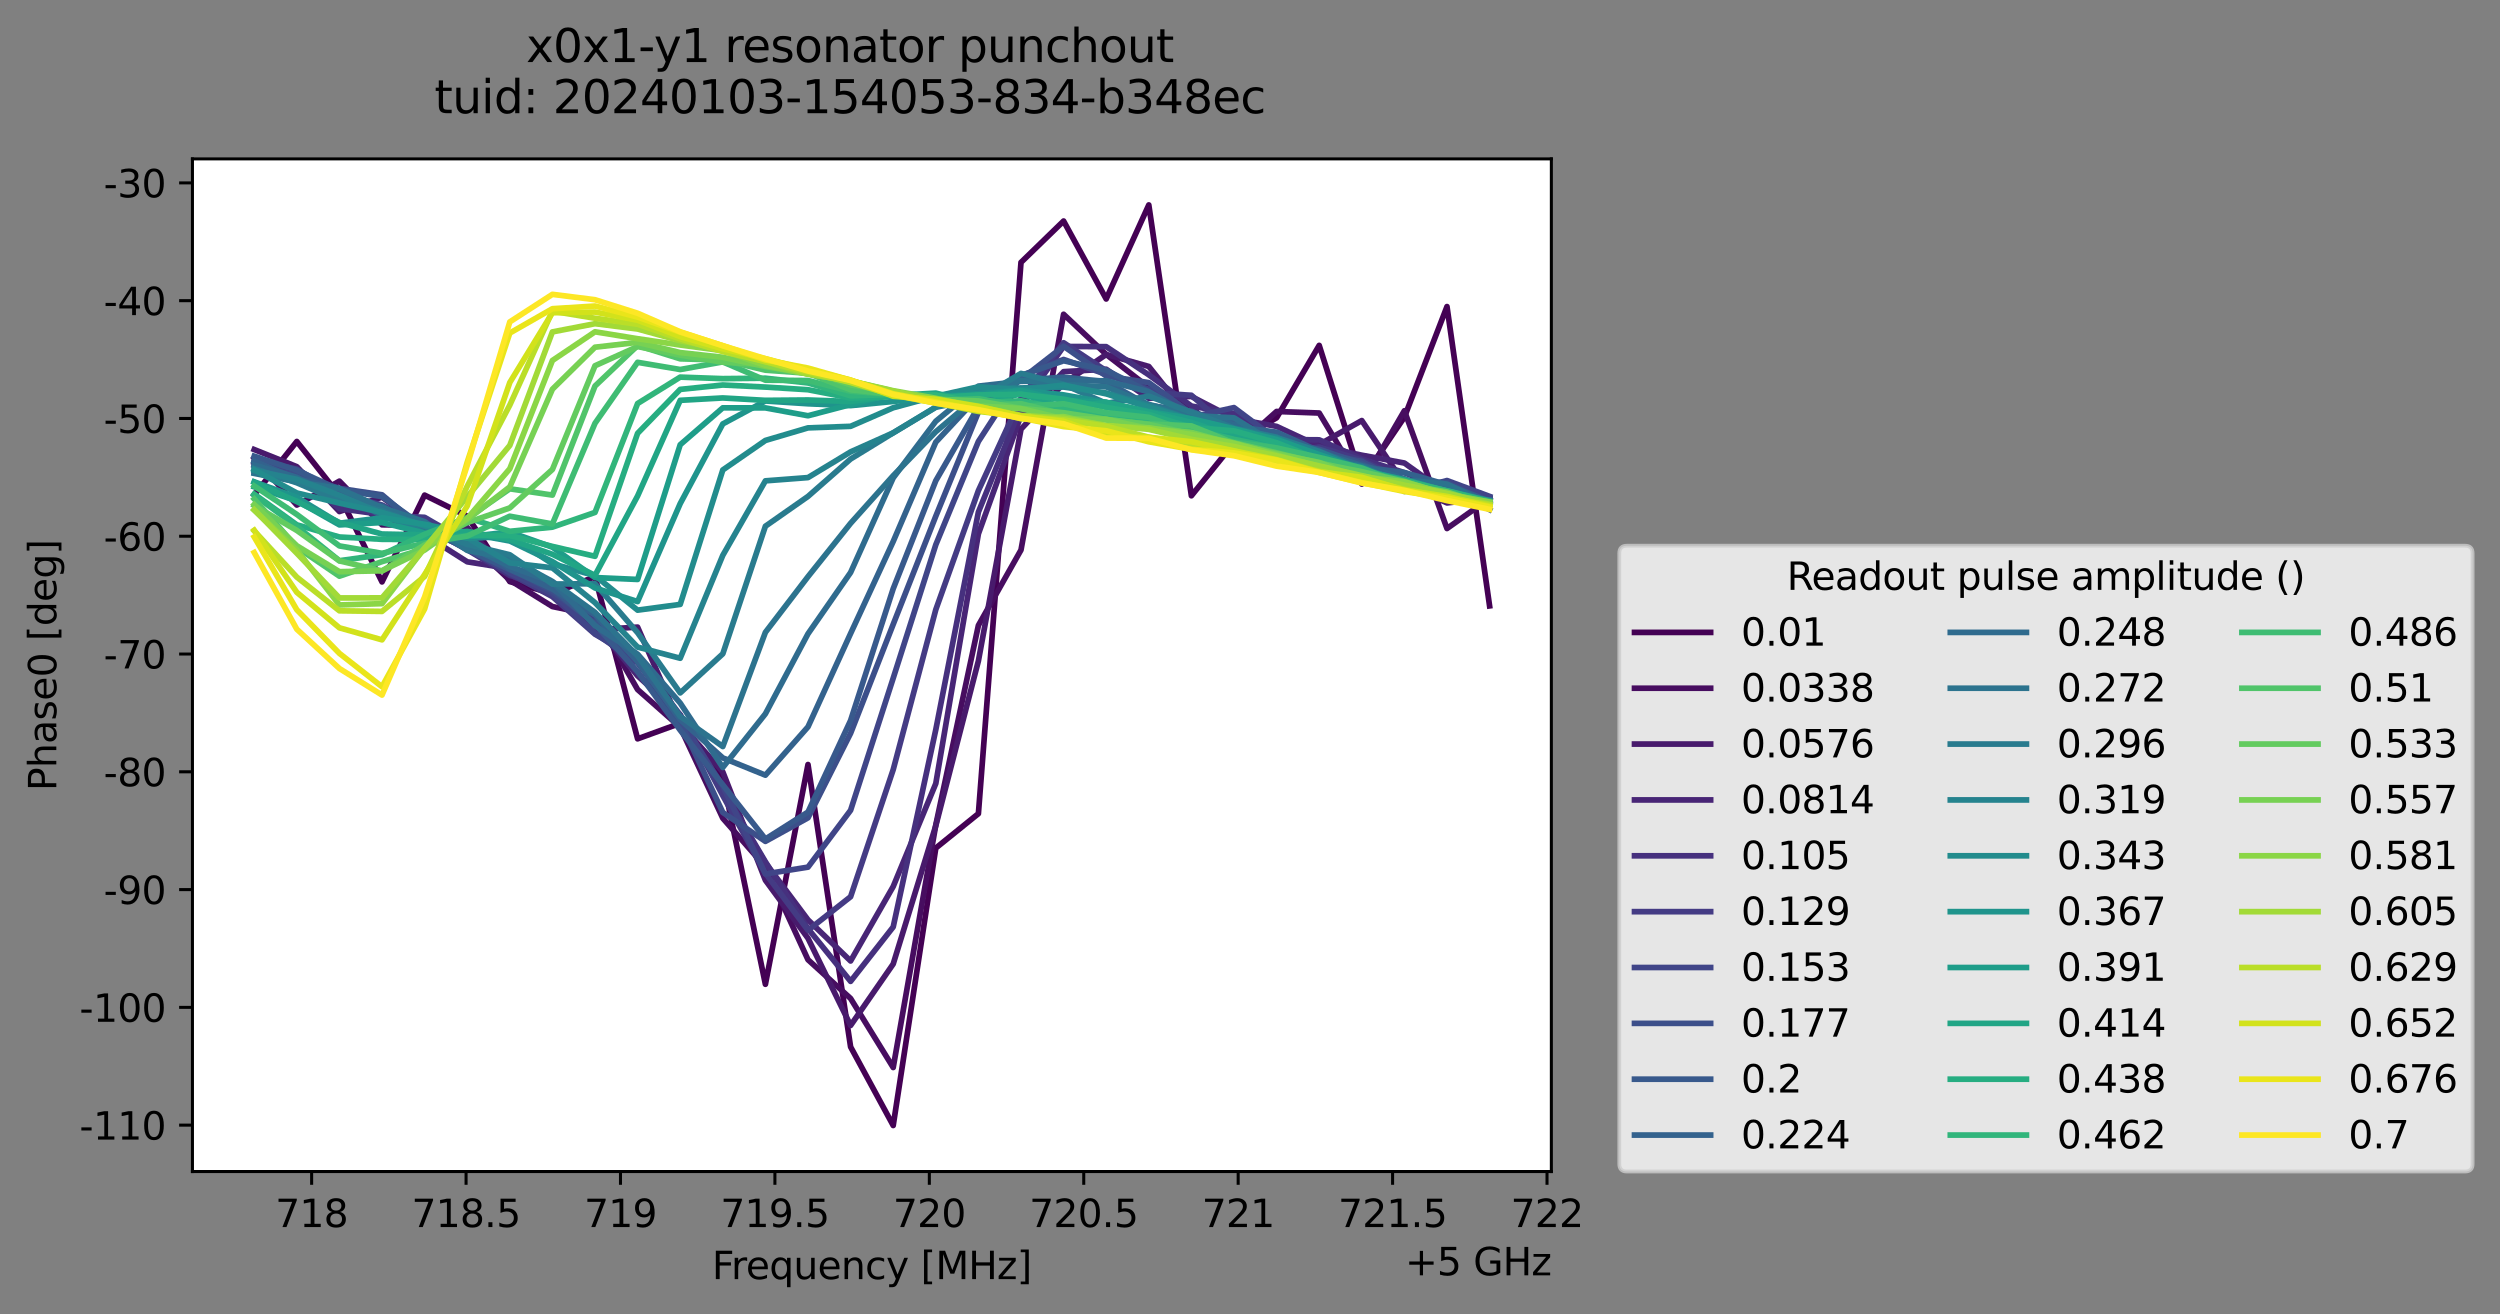 <?xml version="1.0" encoding="utf-8" standalone="no"?>
<!DOCTYPE svg PUBLIC "-//W3C//DTD SVG 1.1//EN"
  "http://www.w3.org/Graphics/SVG/1.1/DTD/svg11.dtd">
<svg xmlns:xlink="http://www.w3.org/1999/xlink" width="656.996pt" height="345.428pt" viewBox="0 0 656.996 345.428" xmlns="http://www.w3.org/2000/svg" version="1.1">
 <rect x="0" y="0" width="656.996" height="345.428" fill="#808080" stroke="none"/>
 <defs>
  <style type="text/css">*{stroke-linejoin: round; stroke-linecap: butt}</style>
 </defs>
 <g id="figure_1">
  <g id="patch_1">
   <path d="M 0 345.428 
L 656.996 345.428 
L 656.996 -0 
L 0 -0 
L 0 345.428 
z
" style="fill: none; opacity: 0"/>
  </g>
  <g id="axes_1">
   <g id="patch_2">
    <path d="M 50.573 307.872 
L 407.693 307.872 
L 407.693 41.76 
L 50.573 41.76 
z
" style="fill: #ffffff"/>
   </g>
   <g id="matplotlib.axis_1">
    <g id="xtick_1">
     <g id="line2d_1">
      <defs>
       <path id="me719d30d66" d="M 0 0 
L 0 3.5 
" style="stroke: #000000; stroke-width: 0.8"/>
      </defs>
      <g>
       <use xlink:href="#me719d30d66" x="81.898" y="307.872" style="stroke: #000000; stroke-width: 0.8"/>
      </g>
     </g>
     <g id="text_1">
      <!-- 718 -->
      <g transform="translate(72.355 322.47) scale(0.1 -0.1)">
       <defs>
        <path id="DejaVuSans-37" d="M 525 4666 
L 3525 4666 
L 3525 4397 
L 1831 0 
L 1172 0 
L 2766 4134 
L 525 4134 
L 525 4666 
z
" transform="scale(0.016)"/>
        <path id="DejaVuSans-31" d="M 794 531 
L 1825 531 
L 1825 4091 
L 703 3866 
L 703 4441 
L 1819 4666 
L 2450 4666 
L 2450 531 
L 3481 531 
L 3481 0 
L 794 0 
L 794 531 
z
" transform="scale(0.016)"/>
        <path id="DejaVuSans-38" d="M 2034 2216 
Q 1584 2216 1326 1975 
Q 1069 1734 1069 1313 
Q 1069 891 1326 650 
Q 1584 409 2034 409 
Q 2484 409 2743 651 
Q 3003 894 3003 1313 
Q 3003 1734 2745 1975 
Q 2488 2216 2034 2216 
z
M 1403 2484 
Q 997 2584 770 2862 
Q 544 3141 544 3541 
Q 544 4100 942 4425 
Q 1341 4750 2034 4750 
Q 2731 4750 3128 4425 
Q 3525 4100 3525 3541 
Q 3525 3141 3298 2862 
Q 3072 2584 2669 2484 
Q 3125 2378 3379 2068 
Q 3634 1759 3634 1313 
Q 3634 634 3220 271 
Q 2806 -91 2034 -91 
Q 1263 -91 848 271 
Q 434 634 434 1313 
Q 434 1759 690 2068 
Q 947 2378 1403 2484 
z
M 1172 3481 
Q 1172 3119 1398 2916 
Q 1625 2713 2034 2713 
Q 2441 2713 2670 2916 
Q 2900 3119 2900 3481 
Q 2900 3844 2670 4047 
Q 2441 4250 2034 4250 
Q 1625 4250 1398 4047 
Q 1172 3844 1172 3481 
z
" transform="scale(0.016)"/>
       </defs>
       <use xlink:href="#DejaVuSans-37"/>
       <use xlink:href="#DejaVuSans-31" x="63.623"/>
       <use xlink:href="#DejaVuSans-38" x="127.246"/>
      </g>
     </g>
    </g>
    <g id="xtick_2">
     <g id="line2d_2">
      <g>
       <use xlink:href="#me719d30d66" x="122.48" y="307.872" style="stroke: #000000; stroke-width: 0.8"/>
      </g>
     </g>
     <g id="text_2">
      <!-- 718.5 -->
      <g transform="translate(108.166 322.47) scale(0.1 -0.1)">
       <defs>
        <path id="DejaVuSans-2e" d="M 684 794 
L 1344 794 
L 1344 0 
L 684 0 
L 684 794 
z
" transform="scale(0.016)"/>
        <path id="DejaVuSans-35" d="M 691 4666 
L 3169 4666 
L 3169 4134 
L 1269 4134 
L 1269 2991 
Q 1406 3038 1543 3061 
Q 1681 3084 1819 3084 
Q 2600 3084 3056 2656 
Q 3513 2228 3513 1497 
Q 3513 744 3044 326 
Q 2575 -91 1722 -91 
Q 1428 -91 1123 -41 
Q 819 9 494 109 
L 494 744 
Q 775 591 1075 516 
Q 1375 441 1709 441 
Q 2250 441 2565 725 
Q 2881 1009 2881 1497 
Q 2881 1984 2565 2268 
Q 2250 2553 1709 2553 
Q 1456 2553 1204 2497 
Q 953 2441 691 2322 
L 691 4666 
z
" transform="scale(0.016)"/>
       </defs>
       <use xlink:href="#DejaVuSans-37"/>
       <use xlink:href="#DejaVuSans-31" x="63.623"/>
       <use xlink:href="#DejaVuSans-38" x="127.246"/>
       <use xlink:href="#DejaVuSans-2e" x="190.869"/>
       <use xlink:href="#DejaVuSans-35" x="222.656"/>
      </g>
     </g>
    </g>
    <g id="xtick_3">
     <g id="line2d_3">
      <g>
       <use xlink:href="#me719d30d66" x="163.062" y="307.872" style="stroke: #000000; stroke-width: 0.8"/>
      </g>
     </g>
     <g id="text_3">
      <!-- 719 -->
      <g transform="translate(153.518 322.47) scale(0.1 -0.1)">
       <defs>
        <path id="DejaVuSans-39" d="M 703 97 
L 703 672 
Q 941 559 1184 500 
Q 1428 441 1663 441 
Q 2288 441 2617 861 
Q 2947 1281 2994 2138 
Q 2813 1869 2534 1725 
Q 2256 1581 1919 1581 
Q 1219 1581 811 2004 
Q 403 2428 403 3163 
Q 403 3881 828 4315 
Q 1253 4750 1959 4750 
Q 2769 4750 3195 4129 
Q 3622 3509 3622 2328 
Q 3622 1225 3098 567 
Q 2575 -91 1691 -91 
Q 1453 -91 1209 -44 
Q 966 3 703 97 
z
M 1959 2075 
Q 2384 2075 2632 2365 
Q 2881 2656 2881 3163 
Q 2881 3666 2632 3958 
Q 2384 4250 1959 4250 
Q 1534 4250 1286 3958 
Q 1038 3666 1038 3163 
Q 1038 2656 1286 2365 
Q 1534 2075 1959 2075 
z
" transform="scale(0.016)"/>
       </defs>
       <use xlink:href="#DejaVuSans-37"/>
       <use xlink:href="#DejaVuSans-31" x="63.623"/>
       <use xlink:href="#DejaVuSans-39" x="127.246"/>
      </g>
     </g>
    </g>
    <g id="xtick_4">
     <g id="line2d_4">
      <g>
       <use xlink:href="#me719d30d66" x="203.644" y="307.872" style="stroke: #000000; stroke-width: 0.8"/>
      </g>
     </g>
     <g id="text_4">
      <!-- 719.5 -->
      <g transform="translate(189.33 322.47) scale(0.1 -0.1)">
       <use xlink:href="#DejaVuSans-37"/>
       <use xlink:href="#DejaVuSans-31" x="63.623"/>
       <use xlink:href="#DejaVuSans-39" x="127.246"/>
       <use xlink:href="#DejaVuSans-2e" x="190.869"/>
       <use xlink:href="#DejaVuSans-35" x="222.656"/>
      </g>
     </g>
    </g>
    <g id="xtick_5">
     <g id="line2d_5">
      <g>
       <use xlink:href="#me719d30d66" x="244.226" y="307.872" style="stroke: #000000; stroke-width: 0.8"/>
      </g>
     </g>
     <g id="text_5">
      <!-- 720 -->
      <g transform="translate(234.682 322.47) scale(0.1 -0.1)">
       <defs>
        <path id="DejaVuSans-32" d="M 1228 531 
L 3431 531 
L 3431 0 
L 469 0 
L 469 531 
Q 828 903 1448 1529 
Q 2069 2156 2228 2338 
Q 2531 2678 2651 2914 
Q 2772 3150 2772 3378 
Q 2772 3750 2511 3984 
Q 2250 4219 1831 4219 
Q 1534 4219 1204 4116 
Q 875 4013 500 3803 
L 500 4441 
Q 881 4594 1212 4672 
Q 1544 4750 1819 4750 
Q 2544 4750 2975 4387 
Q 3406 4025 3406 3419 
Q 3406 3131 3298 2873 
Q 3191 2616 2906 2266 
Q 2828 2175 2409 1742 
Q 1991 1309 1228 531 
z
" transform="scale(0.016)"/>
        <path id="DejaVuSans-30" d="M 2034 4250 
Q 1547 4250 1301 3770 
Q 1056 3291 1056 2328 
Q 1056 1369 1301 889 
Q 1547 409 2034 409 
Q 2525 409 2770 889 
Q 3016 1369 3016 2328 
Q 3016 3291 2770 3770 
Q 2525 4250 2034 4250 
z
M 2034 4750 
Q 2819 4750 3233 4129 
Q 3647 3509 3647 2328 
Q 3647 1150 3233 529 
Q 2819 -91 2034 -91 
Q 1250 -91 836 529 
Q 422 1150 422 2328 
Q 422 3509 836 4129 
Q 1250 4750 2034 4750 
z
" transform="scale(0.016)"/>
       </defs>
       <use xlink:href="#DejaVuSans-37"/>
       <use xlink:href="#DejaVuSans-32" x="63.623"/>
       <use xlink:href="#DejaVuSans-30" x="127.246"/>
      </g>
     </g>
    </g>
    <g id="xtick_6">
     <g id="line2d_6">
      <g>
       <use xlink:href="#me719d30d66" x="284.807" y="307.872" style="stroke: #000000; stroke-width: 0.8"/>
      </g>
     </g>
     <g id="text_6">
      <!-- 720.5 -->
      <g transform="translate(270.493 322.47) scale(0.1 -0.1)">
       <use xlink:href="#DejaVuSans-37"/>
       <use xlink:href="#DejaVuSans-32" x="63.623"/>
       <use xlink:href="#DejaVuSans-30" x="127.246"/>
       <use xlink:href="#DejaVuSans-2e" x="190.869"/>
       <use xlink:href="#DejaVuSans-35" x="222.656"/>
      </g>
     </g>
    </g>
    <g id="xtick_7">
     <g id="line2d_7">
      <g>
       <use xlink:href="#me719d30d66" x="325.389" y="307.872" style="stroke: #000000; stroke-width: 0.8"/>
      </g>
     </g>
     <g id="text_7">
      <!-- 721 -->
      <g transform="translate(315.846 322.47) scale(0.1 -0.1)">
       <use xlink:href="#DejaVuSans-37"/>
       <use xlink:href="#DejaVuSans-32" x="63.623"/>
       <use xlink:href="#DejaVuSans-31" x="127.246"/>
      </g>
     </g>
    </g>
    <g id="xtick_8">
     <g id="line2d_8">
      <g>
       <use xlink:href="#me719d30d66" x="365.971" y="307.872" style="stroke: #000000; stroke-width: 0.8"/>
      </g>
     </g>
     <g id="text_8">
      <!-- 721.5 -->
      <g transform="translate(351.657 322.47) scale(0.1 -0.1)">
       <use xlink:href="#DejaVuSans-37"/>
       <use xlink:href="#DejaVuSans-32" x="63.623"/>
       <use xlink:href="#DejaVuSans-31" x="127.246"/>
       <use xlink:href="#DejaVuSans-2e" x="190.869"/>
       <use xlink:href="#DejaVuSans-35" x="222.656"/>
      </g>
     </g>
    </g>
    <g id="xtick_9">
     <g id="line2d_9">
      <g>
       <use xlink:href="#me719d30d66" x="406.553" y="307.872" style="stroke: #000000; stroke-width: 0.8"/>
      </g>
     </g>
     <g id="text_9">
      <!-- 722 -->
      <g transform="translate(397.009 322.47) scale(0.1 -0.1)">
       <use xlink:href="#DejaVuSans-37"/>
       <use xlink:href="#DejaVuSans-32" x="63.623"/>
       <use xlink:href="#DejaVuSans-32" x="127.246"/>
      </g>
     </g>
    </g>
    <g id="text_10">
     <!-- Frequency [MHz] -->
     <g transform="translate(187.115 336.149) scale(0.1 -0.1)">
      <defs>
       <path id="DejaVuSans-46" d="M 628 4666 
L 3309 4666 
L 3309 4134 
L 1259 4134 
L 1259 2759 
L 3109 2759 
L 3109 2228 
L 1259 2228 
L 1259 0 
L 628 0 
L 628 4666 
z
" transform="scale(0.016)"/>
       <path id="DejaVuSans-72" d="M 2631 2963 
Q 2534 3019 2420 3045 
Q 2306 3072 2169 3072 
Q 1681 3072 1420 2755 
Q 1159 2438 1159 1844 
L 1159 0 
L 581 0 
L 581 3500 
L 1159 3500 
L 1159 2956 
Q 1341 3275 1631 3429 
Q 1922 3584 2338 3584 
Q 2397 3584 2469 3576 
Q 2541 3569 2628 3553 
L 2631 2963 
z
" transform="scale(0.016)"/>
       <path id="DejaVuSans-65" d="M 3597 1894 
L 3597 1613 
L 953 1613 
Q 991 1019 1311 708 
Q 1631 397 2203 397 
Q 2534 397 2845 478 
Q 3156 559 3463 722 
L 3463 178 
Q 3153 47 2828 -22 
Q 2503 -91 2169 -91 
Q 1331 -91 842 396 
Q 353 884 353 1716 
Q 353 2575 817 3079 
Q 1281 3584 2069 3584 
Q 2775 3584 3186 3129 
Q 3597 2675 3597 1894 
z
M 3022 2063 
Q 3016 2534 2758 2815 
Q 2500 3097 2075 3097 
Q 1594 3097 1305 2825 
Q 1016 2553 972 2059 
L 3022 2063 
z
" transform="scale(0.016)"/>
       <path id="DejaVuSans-71" d="M 947 1747 
Q 947 1113 1208 752 
Q 1469 391 1925 391 
Q 2381 391 2643 752 
Q 2906 1113 2906 1747 
Q 2906 2381 2643 2742 
Q 2381 3103 1925 3103 
Q 1469 3103 1208 2742 
Q 947 2381 947 1747 
z
M 2906 525 
Q 2725 213 2448 61 
Q 2172 -91 1784 -91 
Q 1150 -91 751 415 
Q 353 922 353 1747 
Q 353 2572 751 3078 
Q 1150 3584 1784 3584 
Q 2172 3584 2448 3432 
Q 2725 3281 2906 2969 
L 2906 3500 
L 3481 3500 
L 3481 -1331 
L 2906 -1331 
L 2906 525 
z
" transform="scale(0.016)"/>
       <path id="DejaVuSans-75" d="M 544 1381 
L 544 3500 
L 1119 3500 
L 1119 1403 
Q 1119 906 1312 657 
Q 1506 409 1894 409 
Q 2359 409 2629 706 
Q 2900 1003 2900 1516 
L 2900 3500 
L 3475 3500 
L 3475 0 
L 2900 0 
L 2900 538 
Q 2691 219 2414 64 
Q 2138 -91 1772 -91 
Q 1169 -91 856 284 
Q 544 659 544 1381 
z
M 1991 3584 
L 1991 3584 
z
" transform="scale(0.016)"/>
       <path id="DejaVuSans-6e" d="M 3513 2113 
L 3513 0 
L 2938 0 
L 2938 2094 
Q 2938 2591 2744 2837 
Q 2550 3084 2163 3084 
Q 1697 3084 1428 2787 
Q 1159 2491 1159 1978 
L 1159 0 
L 581 0 
L 581 3500 
L 1159 3500 
L 1159 2956 
Q 1366 3272 1645 3428 
Q 1925 3584 2291 3584 
Q 2894 3584 3203 3211 
Q 3513 2838 3513 2113 
z
" transform="scale(0.016)"/>
       <path id="DejaVuSans-63" d="M 3122 3366 
L 3122 2828 
Q 2878 2963 2633 3030 
Q 2388 3097 2138 3097 
Q 1578 3097 1268 2742 
Q 959 2388 959 1747 
Q 959 1106 1268 751 
Q 1578 397 2138 397 
Q 2388 397 2633 464 
Q 2878 531 3122 666 
L 3122 134 
Q 2881 22 2623 -34 
Q 2366 -91 2075 -91 
Q 1284 -91 818 406 
Q 353 903 353 1747 
Q 353 2603 823 3093 
Q 1294 3584 2113 3584 
Q 2378 3584 2631 3529 
Q 2884 3475 3122 3366 
z
" transform="scale(0.016)"/>
       <path id="DejaVuSans-79" d="M 2059 -325 
Q 1816 -950 1584 -1140 
Q 1353 -1331 966 -1331 
L 506 -1331 
L 506 -850 
L 844 -850 
Q 1081 -850 1212 -737 
Q 1344 -625 1503 -206 
L 1606 56 
L 191 3500 
L 800 3500 
L 1894 763 
L 2988 3500 
L 3597 3500 
L 2059 -325 
z
" transform="scale(0.016)"/>
       <path id="DejaVuSans-20" transform="scale(0.016)"/>
       <path id="DejaVuSans-5b" d="M 550 4863 
L 1875 4863 
L 1875 4416 
L 1125 4416 
L 1125 -397 
L 1875 -397 
L 1875 -844 
L 550 -844 
L 550 4863 
z
" transform="scale(0.016)"/>
       <path id="DejaVuSans-4d" d="M 628 4666 
L 1569 4666 
L 2759 1491 
L 3956 4666 
L 4897 4666 
L 4897 0 
L 4281 0 
L 4281 4097 
L 3078 897 
L 2444 897 
L 1241 4097 
L 1241 0 
L 628 0 
L 628 4666 
z
" transform="scale(0.016)"/>
       <path id="DejaVuSans-48" d="M 628 4666 
L 1259 4666 
L 1259 2753 
L 3553 2753 
L 3553 4666 
L 4184 4666 
L 4184 0 
L 3553 0 
L 3553 2222 
L 1259 2222 
L 1259 0 
L 628 0 
L 628 4666 
z
" transform="scale(0.016)"/>
       <path id="DejaVuSans-7a" d="M 353 3500 
L 3084 3500 
L 3084 2975 
L 922 459 
L 3084 459 
L 3084 0 
L 275 0 
L 275 525 
L 2438 3041 
L 353 3041 
L 353 3500 
z
" transform="scale(0.016)"/>
       <path id="DejaVuSans-5d" d="M 1947 4863 
L 1947 -844 
L 622 -844 
L 622 -397 
L 1369 -397 
L 1369 4416 
L 622 4416 
L 622 4863 
L 1947 4863 
z
" transform="scale(0.016)"/>
      </defs>
      <use xlink:href="#DejaVuSans-46"/>
      <use xlink:href="#DejaVuSans-72" x="50.27"/>
      <use xlink:href="#DejaVuSans-65" x="89.133"/>
      <use xlink:href="#DejaVuSans-71" x="150.656"/>
      <use xlink:href="#DejaVuSans-75" x="214.133"/>
      <use xlink:href="#DejaVuSans-65" x="277.512"/>
      <use xlink:href="#DejaVuSans-6e" x="339.035"/>
      <use xlink:href="#DejaVuSans-63" x="402.414"/>
      <use xlink:href="#DejaVuSans-79" x="457.395"/>
      <use xlink:href="#DejaVuSans-20" x="516.574"/>
      <use xlink:href="#DejaVuSans-5b" x="548.361"/>
      <use xlink:href="#DejaVuSans-4d" x="587.375"/>
      <use xlink:href="#DejaVuSans-48" x="673.654"/>
      <use xlink:href="#DejaVuSans-7a" x="748.85"/>
      <use xlink:href="#DejaVuSans-5d" x="801.34"/>
     </g>
    </g>
    <g id="text_11">
     <!-- +5 GHz -->
     <g transform="translate(369.256 335.149) scale(0.1 -0.1)">
      <defs>
       <path id="DejaVuSans-2b" d="M 2944 4013 
L 2944 2272 
L 4684 2272 
L 4684 1741 
L 2944 1741 
L 2944 0 
L 2419 0 
L 2419 1741 
L 678 1741 
L 678 2272 
L 2419 2272 
L 2419 4013 
L 2944 4013 
z
" transform="scale(0.016)"/>
       <path id="DejaVuSans-47" d="M 3809 666 
L 3809 1919 
L 2778 1919 
L 2778 2438 
L 4434 2438 
L 4434 434 
Q 4069 175 3628 42 
Q 3188 -91 2688 -91 
Q 1594 -91 976 548 
Q 359 1188 359 2328 
Q 359 3472 976 4111 
Q 1594 4750 2688 4750 
Q 3144 4750 3555 4637 
Q 3966 4525 4313 4306 
L 4313 3634 
Q 3963 3931 3569 4081 
Q 3175 4231 2741 4231 
Q 1884 4231 1454 3753 
Q 1025 3275 1025 2328 
Q 1025 1384 1454 906 
Q 1884 428 2741 428 
Q 3075 428 3337 486 
Q 3600 544 3809 666 
z
" transform="scale(0.016)"/>
      </defs>
      <use xlink:href="#DejaVuSans-2b"/>
      <use xlink:href="#DejaVuSans-35" x="83.789"/>
      <use xlink:href="#DejaVuSans-20" x="147.412"/>
      <use xlink:href="#DejaVuSans-47" x="179.199"/>
      <use xlink:href="#DejaVuSans-48" x="256.689"/>
      <use xlink:href="#DejaVuSans-7a" x="331.885"/>
     </g>
    </g>
   </g>
   <g id="matplotlib.axis_2">
    <g id="ytick_1">
     <g id="line2d_10">
      <defs>
       <path id="m4c5a03b0c7" d="M 0 0 
L -3.5 0 
" style="stroke: #000000; stroke-width: 0.8"/>
      </defs>
      <g>
       <use xlink:href="#m4c5a03b0c7" x="50.573" y="295.688" style="stroke: #000000; stroke-width: 0.8"/>
      </g>
     </g>
     <g id="text_12">
      <!-- -110 -->
      <g transform="translate(20.878 299.487) scale(0.1 -0.1)">
       <defs>
        <path id="DejaVuSans-2d" d="M 313 2009 
L 1997 2009 
L 1997 1497 
L 313 1497 
L 313 2009 
z
" transform="scale(0.016)"/>
       </defs>
       <use xlink:href="#DejaVuSans-2d"/>
       <use xlink:href="#DejaVuSans-31" x="36.084"/>
       <use xlink:href="#DejaVuSans-31" x="99.707"/>
       <use xlink:href="#DejaVuSans-30" x="163.33"/>
      </g>
     </g>
    </g>
    <g id="ytick_2">
     <g id="line2d_11">
      <g>
       <use xlink:href="#m4c5a03b0c7" x="50.573" y="264.735" style="stroke: #000000; stroke-width: 0.8"/>
      </g>
     </g>
     <g id="text_13">
      <!-- -100 -->
      <g transform="translate(20.878 268.534) scale(0.1 -0.1)">
       <use xlink:href="#DejaVuSans-2d"/>
       <use xlink:href="#DejaVuSans-31" x="36.084"/>
       <use xlink:href="#DejaVuSans-30" x="99.707"/>
       <use xlink:href="#DejaVuSans-30" x="163.33"/>
      </g>
     </g>
    </g>
    <g id="ytick_3">
     <g id="line2d_12">
      <g>
       <use xlink:href="#m4c5a03b0c7" x="50.573" y="233.782" style="stroke: #000000; stroke-width: 0.8"/>
      </g>
     </g>
     <g id="text_14">
      <!-- -90 -->
      <g transform="translate(27.241 237.581) scale(0.1 -0.1)">
       <use xlink:href="#DejaVuSans-2d"/>
       <use xlink:href="#DejaVuSans-39" x="36.084"/>
       <use xlink:href="#DejaVuSans-30" x="99.707"/>
      </g>
     </g>
    </g>
    <g id="ytick_4">
     <g id="line2d_13">
      <g>
       <use xlink:href="#m4c5a03b0c7" x="50.573" y="202.829" style="stroke: #000000; stroke-width: 0.8"/>
      </g>
     </g>
     <g id="text_15">
      <!-- -80 -->
      <g transform="translate(27.241 206.628) scale(0.1 -0.1)">
       <use xlink:href="#DejaVuSans-2d"/>
       <use xlink:href="#DejaVuSans-38" x="36.084"/>
       <use xlink:href="#DejaVuSans-30" x="99.707"/>
      </g>
     </g>
    </g>
    <g id="ytick_5">
     <g id="line2d_14">
      <g>
       <use xlink:href="#m4c5a03b0c7" x="50.573" y="171.876" style="stroke: #000000; stroke-width: 0.8"/>
      </g>
     </g>
     <g id="text_16">
      <!-- -70 -->
      <g transform="translate(27.241 175.675) scale(0.1 -0.1)">
       <use xlink:href="#DejaVuSans-2d"/>
       <use xlink:href="#DejaVuSans-37" x="36.084"/>
       <use xlink:href="#DejaVuSans-30" x="99.707"/>
      </g>
     </g>
    </g>
    <g id="ytick_6">
     <g id="line2d_15">
      <g>
       <use xlink:href="#m4c5a03b0c7" x="50.573" y="140.923" style="stroke: #000000; stroke-width: 0.8"/>
      </g>
     </g>
     <g id="text_17">
      <!-- -60 -->
      <g transform="translate(27.241 144.722) scale(0.1 -0.1)">
       <defs>
        <path id="DejaVuSans-36" d="M 2113 2584 
Q 1688 2584 1439 2293 
Q 1191 2003 1191 1497 
Q 1191 994 1439 701 
Q 1688 409 2113 409 
Q 2538 409 2786 701 
Q 3034 994 3034 1497 
Q 3034 2003 2786 2293 
Q 2538 2584 2113 2584 
z
M 3366 4563 
L 3366 3988 
Q 3128 4100 2886 4159 
Q 2644 4219 2406 4219 
Q 1781 4219 1451 3797 
Q 1122 3375 1075 2522 
Q 1259 2794 1537 2939 
Q 1816 3084 2150 3084 
Q 2853 3084 3261 2657 
Q 3669 2231 3669 1497 
Q 3669 778 3244 343 
Q 2819 -91 2113 -91 
Q 1303 -91 875 529 
Q 447 1150 447 2328 
Q 447 3434 972 4092 
Q 1497 4750 2381 4750 
Q 2619 4750 2861 4703 
Q 3103 4656 3366 4563 
z
" transform="scale(0.016)"/>
       </defs>
       <use xlink:href="#DejaVuSans-2d"/>
       <use xlink:href="#DejaVuSans-36" x="36.084"/>
       <use xlink:href="#DejaVuSans-30" x="99.707"/>
      </g>
     </g>
    </g>
    <g id="ytick_7">
     <g id="line2d_16">
      <g>
       <use xlink:href="#m4c5a03b0c7" x="50.573" y="109.97" style="stroke: #000000; stroke-width: 0.8"/>
      </g>
     </g>
     <g id="text_18">
      <!-- -50 -->
      <g transform="translate(27.241 113.769) scale(0.1 -0.1)">
       <use xlink:href="#DejaVuSans-2d"/>
       <use xlink:href="#DejaVuSans-35" x="36.084"/>
       <use xlink:href="#DejaVuSans-30" x="99.707"/>
      </g>
     </g>
    </g>
    <g id="ytick_8">
     <g id="line2d_17">
      <g>
       <use xlink:href="#m4c5a03b0c7" x="50.573" y="79.017" style="stroke: #000000; stroke-width: 0.8"/>
      </g>
     </g>
     <g id="text_19">
      <!-- -40 -->
      <g transform="translate(27.241 82.816) scale(0.1 -0.1)">
       <defs>
        <path id="DejaVuSans-34" d="M 2419 4116 
L 825 1625 
L 2419 1625 
L 2419 4116 
z
M 2253 4666 
L 3047 4666 
L 3047 1625 
L 3713 1625 
L 3713 1100 
L 3047 1100 
L 3047 0 
L 2419 0 
L 2419 1100 
L 313 1100 
L 313 1709 
L 2253 4666 
z
" transform="scale(0.016)"/>
       </defs>
       <use xlink:href="#DejaVuSans-2d"/>
       <use xlink:href="#DejaVuSans-34" x="36.084"/>
       <use xlink:href="#DejaVuSans-30" x="99.707"/>
      </g>
     </g>
    </g>
    <g id="ytick_9">
     <g id="line2d_18">
      <g>
       <use xlink:href="#m4c5a03b0c7" x="50.573" y="48.064" style="stroke: #000000; stroke-width: 0.8"/>
      </g>
     </g>
     <g id="text_20">
      <!-- -30 -->
      <g transform="translate(27.241 51.863) scale(0.1 -0.1)">
       <defs>
        <path id="DejaVuSans-33" d="M 2597 2516 
Q 3050 2419 3304 2112 
Q 3559 1806 3559 1356 
Q 3559 666 3084 287 
Q 2609 -91 1734 -91 
Q 1441 -91 1130 -33 
Q 819 25 488 141 
L 488 750 
Q 750 597 1062 519 
Q 1375 441 1716 441 
Q 2309 441 2620 675 
Q 2931 909 2931 1356 
Q 2931 1769 2642 2001 
Q 2353 2234 1838 2234 
L 1294 2234 
L 1294 2753 
L 1863 2753 
Q 2328 2753 2575 2939 
Q 2822 3125 2822 3475 
Q 2822 3834 2567 4026 
Q 2313 4219 1838 4219 
Q 1578 4219 1281 4162 
Q 984 4106 628 3988 
L 628 4550 
Q 988 4650 1302 4700 
Q 1616 4750 1894 4750 
Q 2613 4750 3031 4423 
Q 3450 4097 3450 3541 
Q 3450 3153 3228 2886 
Q 3006 2619 2597 2516 
z
" transform="scale(0.016)"/>
       </defs>
       <use xlink:href="#DejaVuSans-2d"/>
       <use xlink:href="#DejaVuSans-33" x="36.084"/>
       <use xlink:href="#DejaVuSans-30" x="99.707"/>
      </g>
     </g>
    </g>
    <g id="text_21">
     <!-- Phase0 [deg] -->
     <g transform="translate(14.798 207.842) rotate(-90) scale(0.1 -0.1)">
      <defs>
       <path id="DejaVuSans-50" d="M 1259 4147 
L 1259 2394 
L 2053 2394 
Q 2494 2394 2734 2622 
Q 2975 2850 2975 3272 
Q 2975 3691 2734 3919 
Q 2494 4147 2053 4147 
L 1259 4147 
z
M 628 4666 
L 2053 4666 
Q 2838 4666 3239 4311 
Q 3641 3956 3641 3272 
Q 3641 2581 3239 2228 
Q 2838 1875 2053 1875 
L 1259 1875 
L 1259 0 
L 628 0 
L 628 4666 
z
" transform="scale(0.016)"/>
       <path id="DejaVuSans-68" d="M 3513 2113 
L 3513 0 
L 2938 0 
L 2938 2094 
Q 2938 2591 2744 2837 
Q 2550 3084 2163 3084 
Q 1697 3084 1428 2787 
Q 1159 2491 1159 1978 
L 1159 0 
L 581 0 
L 581 4863 
L 1159 4863 
L 1159 2956 
Q 1366 3272 1645 3428 
Q 1925 3584 2291 3584 
Q 2894 3584 3203 3211 
Q 3513 2838 3513 2113 
z
" transform="scale(0.016)"/>
       <path id="DejaVuSans-61" d="M 2194 1759 
Q 1497 1759 1228 1600 
Q 959 1441 959 1056 
Q 959 750 1161 570 
Q 1363 391 1709 391 
Q 2188 391 2477 730 
Q 2766 1069 2766 1631 
L 2766 1759 
L 2194 1759 
z
M 3341 1997 
L 3341 0 
L 2766 0 
L 2766 531 
Q 2569 213 2275 61 
Q 1981 -91 1556 -91 
Q 1019 -91 701 211 
Q 384 513 384 1019 
Q 384 1609 779 1909 
Q 1175 2209 1959 2209 
L 2766 2209 
L 2766 2266 
Q 2766 2663 2505 2880 
Q 2244 3097 1772 3097 
Q 1472 3097 1187 3025 
Q 903 2953 641 2809 
L 641 3341 
Q 956 3463 1253 3523 
Q 1550 3584 1831 3584 
Q 2591 3584 2966 3190 
Q 3341 2797 3341 1997 
z
" transform="scale(0.016)"/>
       <path id="DejaVuSans-73" d="M 2834 3397 
L 2834 2853 
Q 2591 2978 2328 3040 
Q 2066 3103 1784 3103 
Q 1356 3103 1142 2972 
Q 928 2841 928 2578 
Q 928 2378 1081 2264 
Q 1234 2150 1697 2047 
L 1894 2003 
Q 2506 1872 2764 1633 
Q 3022 1394 3022 966 
Q 3022 478 2636 193 
Q 2250 -91 1575 -91 
Q 1294 -91 989 -36 
Q 684 19 347 128 
L 347 722 
Q 666 556 975 473 
Q 1284 391 1588 391 
Q 1994 391 2212 530 
Q 2431 669 2431 922 
Q 2431 1156 2273 1281 
Q 2116 1406 1581 1522 
L 1381 1569 
Q 847 1681 609 1914 
Q 372 2147 372 2553 
Q 372 3047 722 3315 
Q 1072 3584 1716 3584 
Q 2034 3584 2315 3537 
Q 2597 3491 2834 3397 
z
" transform="scale(0.016)"/>
       <path id="DejaVuSans-64" d="M 2906 2969 
L 2906 4863 
L 3481 4863 
L 3481 0 
L 2906 0 
L 2906 525 
Q 2725 213 2448 61 
Q 2172 -91 1784 -91 
Q 1150 -91 751 415 
Q 353 922 353 1747 
Q 353 2572 751 3078 
Q 1150 3584 1784 3584 
Q 2172 3584 2448 3432 
Q 2725 3281 2906 2969 
z
M 947 1747 
Q 947 1113 1208 752 
Q 1469 391 1925 391 
Q 2381 391 2643 752 
Q 2906 1113 2906 1747 
Q 2906 2381 2643 2742 
Q 2381 3103 1925 3103 
Q 1469 3103 1208 2742 
Q 947 2381 947 1747 
z
" transform="scale(0.016)"/>
       <path id="DejaVuSans-67" d="M 2906 1791 
Q 2906 2416 2648 2759 
Q 2391 3103 1925 3103 
Q 1463 3103 1205 2759 
Q 947 2416 947 1791 
Q 947 1169 1205 825 
Q 1463 481 1925 481 
Q 2391 481 2648 825 
Q 2906 1169 2906 1791 
z
M 3481 434 
Q 3481 -459 3084 -895 
Q 2688 -1331 1869 -1331 
Q 1566 -1331 1297 -1286 
Q 1028 -1241 775 -1147 
L 775 -588 
Q 1028 -725 1275 -790 
Q 1522 -856 1778 -856 
Q 2344 -856 2625 -561 
Q 2906 -266 2906 331 
L 2906 616 
Q 2728 306 2450 153 
Q 2172 0 1784 0 
Q 1141 0 747 490 
Q 353 981 353 1791 
Q 353 2603 747 3093 
Q 1141 3584 1784 3584 
Q 2172 3584 2450 3431 
Q 2728 3278 2906 2969 
L 2906 3500 
L 3481 3500 
L 3481 434 
z
" transform="scale(0.016)"/>
      </defs>
      <use xlink:href="#DejaVuSans-50"/>
      <use xlink:href="#DejaVuSans-68" x="60.303"/>
      <use xlink:href="#DejaVuSans-61" x="123.682"/>
      <use xlink:href="#DejaVuSans-73" x="184.961"/>
      <use xlink:href="#DejaVuSans-65" x="237.061"/>
      <use xlink:href="#DejaVuSans-30" x="298.584"/>
      <use xlink:href="#DejaVuSans-20" x="362.207"/>
      <use xlink:href="#DejaVuSans-5b" x="393.994"/>
      <use xlink:href="#DejaVuSans-64" x="433.008"/>
      <use xlink:href="#DejaVuSans-65" x="496.484"/>
      <use xlink:href="#DejaVuSans-67" x="558.008"/>
      <use xlink:href="#DejaVuSans-5d" x="621.484"/>
     </g>
    </g>
   </g>
   <g id="line2d_19">
    <path d="M 66.806 130.058 
L 78.001 116.019 
L 89.196 130.196 
L 100.391 152.923 
L 111.586 130.119 
L 122.781 135.644 
L 133.976 152.837 
L 145.171 155.986 
L 156.366 151.562 
L 167.561 194.161 
L 178.756 190.078 
L 189.951 204.586 
L 201.146 258.663 
L 212.341 200.923 
L 223.536 275.119 
L 234.731 295.776 
L 245.926 222.868 
L 257.121 213.825 
L 268.316 68.955 
L 279.511 58.087 
L 290.706 78.57 
L 301.901 53.856 
L 313.096 130.288 
L 324.291 116.391 
L 335.486 109.795 
L 346.681 90.769 
L 357.876 126.17 
L 369.071 109.633 
L 380.266 80.571 
L 391.461 159.227 
" clip-path="url(#p88cb70c332)" style="fill: none; stroke: #440154; stroke-width: 1.5; stroke-linecap: square"/>
   </g>
   <g id="line2d_20">
    <path d="M 66.806 120.405 
L 78.001 132.722 
L 89.196 126.444 
L 100.391 137.922 
L 111.586 138.086 
L 122.781 141.918 
L 133.976 152.47 
L 145.171 159.397 
L 156.366 161.742 
L 167.561 181.211 
L 178.756 191.12 
L 189.951 215.036 
L 201.146 227.821 
L 212.341 252.217 
L 223.536 262.401 
L 234.731 280.54 
L 245.926 216.808 
L 257.121 164.353 
L 268.316 144.532 
L 279.511 82.591 
L 290.706 93.142 
L 301.901 101.818 
L 313.096 106.878 
L 324.291 118.112 
L 335.486 108.133 
L 346.681 108.543 
L 357.876 127.218 
L 369.071 107.943 
L 380.266 138.893 
L 391.461 130.953 
" clip-path="url(#p88cb70c332)" style="fill: none; stroke: #470d60; stroke-width: 1.5; stroke-linecap: square"/>
   </g>
   <g id="line2d_21">
    <path d="M 66.806 118.14 
L 78.001 122.642 
L 89.196 134.433 
L 100.391 130.65 
L 111.586 138.918 
L 122.781 138.626 
L 133.976 151.052 
L 145.171 156.15 
L 156.366 165.498 
L 167.561 164.804 
L 178.756 190.253 
L 189.951 202.854 
L 201.146 231.321 
L 212.341 246.576 
L 223.536 269.491 
L 234.731 253.336 
L 245.926 216.991 
L 257.121 173.692 
L 268.316 112.779 
L 279.511 100.78 
L 290.706 93.156 
L 301.901 96.304 
L 313.096 110.337 
L 324.291 109.736 
L 335.486 117.153 
L 346.681 116.824 
L 357.876 110.525 
L 369.071 127.156 
L 380.266 132.167 
L 391.461 130.878 
" clip-path="url(#p88cb70c332)" style="fill: none; stroke: #481a6c; stroke-width: 1.5; stroke-linecap: square"/>
   </g>
   <g id="line2d_22">
    <path d="M 66.806 121.547 
L 78.001 124.828 
L 89.196 128.75 
L 100.391 133.425 
L 111.586 140.547 
L 122.781 147.642 
L 133.976 149.432 
L 145.171 154.913 
L 156.366 164.092 
L 167.561 177.611 
L 178.756 187.809 
L 189.951 208.081 
L 201.146 226.755 
L 212.341 241.738 
L 223.536 252.542 
L 234.731 232.973 
L 245.926 205.911 
L 257.121 140.306 
L 268.316 109.211 
L 279.511 97.67 
L 290.706 97.031 
L 301.901 104.675 
L 313.096 104.182 
L 324.291 109.977 
L 335.486 112.056 
L 346.681 117.283 
L 357.876 119.625 
L 369.071 121.684 
L 380.266 129.689 
L 391.461 130.966 
" clip-path="url(#p88cb70c332)" style="fill: none; stroke: #482576; stroke-width: 1.5; stroke-linecap: square"/>
   </g>
   <g id="line2d_23">
    <path d="M 66.806 124.11 
L 78.001 124.715 
L 89.196 133.662 
L 100.391 135.196 
L 111.586 138.328 
L 122.781 144.466 
L 133.976 151.223 
L 145.171 154.239 
L 156.366 163.41 
L 167.561 176.739 
L 178.756 190.307 
L 189.951 207.455 
L 201.146 226.474 
L 212.341 244.057 
L 223.536 257.899 
L 234.731 243.603 
L 245.926 191.754 
L 257.121 134.572 
L 268.316 106.88 
L 279.511 91.05 
L 290.706 91.103 
L 301.901 98.518 
L 313.096 106.707 
L 324.291 108.701 
L 335.486 115.508 
L 346.681 115.587 
L 357.876 120.617 
L 369.071 124.214 
L 380.266 128.664 
L 391.461 132.368 
" clip-path="url(#p88cb70c332)" style="fill: none; stroke: #46307e; stroke-width: 1.5; stroke-linecap: square"/>
   </g>
   <g id="line2d_24">
    <path d="M 66.806 121.452 
L 78.001 125.951 
L 89.196 130.84 
L 100.391 135.425 
L 111.586 135.955 
L 122.781 142.46 
L 133.976 150.782 
L 145.171 156.791 
L 156.366 166.676 
L 167.561 173.096 
L 178.756 187.888 
L 189.951 209.086 
L 201.146 229.502 
L 212.341 244.465 
L 223.536 235.656 
L 234.731 202.263 
L 245.926 160.21 
L 257.121 128.935 
L 268.316 104.636 
L 279.511 90.072 
L 290.706 97.456 
L 301.901 103.206 
L 313.096 103.874 
L 324.291 113.819 
L 335.486 119.414 
L 346.681 117.48 
L 357.876 120.963 
L 369.071 126.171 
L 380.266 128.566 
L 391.461 130.915 
" clip-path="url(#p88cb70c332)" style="fill: none; stroke: #443b84; stroke-width: 1.5; stroke-linecap: square"/>
   </g>
   <g id="line2d_25">
    <path d="M 66.806 121.014 
L 78.001 123.287 
L 89.196 129.789 
L 100.391 132.712 
L 111.586 138.385 
L 122.781 144.304 
L 133.976 150.549 
L 145.171 155.964 
L 156.366 166.408 
L 167.561 174.211 
L 178.756 188.939 
L 189.951 206.603 
L 201.146 229.668 
L 212.341 227.883 
L 223.536 212.942 
L 234.731 178.224 
L 245.926 143.159 
L 257.121 116.021 
L 268.316 98.772 
L 279.511 94.468 
L 290.706 98.385 
L 301.901 102.307 
L 313.096 109.588 
L 324.291 107.117 
L 335.486 115.505 
L 346.681 120.572 
L 357.876 121.194 
L 369.071 129.146 
L 380.266 126.285 
L 391.461 130.446 
" clip-path="url(#p88cb70c332)" style="fill: none; stroke: #404588; stroke-width: 1.5; stroke-linecap: square"/>
   </g>
   <g id="line2d_26">
    <path d="M 66.806 122.322 
L 78.001 124.907 
L 89.196 128.361 
L 100.391 130.033 
L 111.586 139.439 
L 122.781 143.859 
L 133.976 149.382 
L 145.171 155.338 
L 156.366 163.742 
L 167.561 173.225 
L 178.756 189.663 
L 189.951 213.503 
L 201.146 221.111 
L 212.341 214.922 
L 223.536 192.71 
L 234.731 164.071 
L 245.926 135.648 
L 257.121 108.292 
L 268.316 99.701 
L 279.511 90.996 
L 290.706 98.817 
L 301.901 100.555 
L 313.096 108.676 
L 324.291 111.222 
L 335.486 114.747 
L 346.681 118.8 
L 357.876 121.339 
L 369.071 126.699 
L 380.266 126.868 
L 391.461 132.227 
" clip-path="url(#p88cb70c332)" style="fill: none; stroke: #3c4f8a; stroke-width: 1.5; stroke-linecap: square"/>
   </g>
   <g id="line2d_27">
    <path d="M 66.806 119.893 
L 78.001 123.588 
L 89.196 128.688 
L 100.391 130.508 
L 111.586 138.527 
L 122.781 144.356 
L 133.976 149.705 
L 145.171 154.649 
L 156.366 164.051 
L 167.561 176.501 
L 178.756 191.889 
L 189.951 206.258 
L 201.146 220.487 
L 212.341 213.4 
L 223.536 189.341 
L 234.731 154.713 
L 245.926 126.33 
L 257.121 106.893 
L 268.316 98.663 
L 279.511 94.812 
L 290.706 97.284 
L 301.901 102.968 
L 313.096 109.917 
L 324.291 111.117 
L 335.486 116.187 
L 346.681 118.096 
L 357.876 121.875 
L 369.071 126.968 
L 380.266 127.864 
L 391.461 133.933 
" clip-path="url(#p88cb70c332)" style="fill: none; stroke: #38598c; stroke-width: 1.5; stroke-linecap: square"/>
   </g>
   <g id="line2d_28">
    <path d="M 66.806 121.198 
L 78.001 125.823 
L 89.196 128.331 
L 100.391 135.718 
L 111.586 138.799 
L 122.781 141.453 
L 133.976 149.472 
L 145.171 154.791 
L 156.366 161.625 
L 167.561 173.875 
L 178.756 189.118 
L 189.951 199.177 
L 201.146 203.714 
L 212.341 191.012 
L 223.536 166.488 
L 234.731 142.305 
L 245.926 116.192 
L 257.121 104.197 
L 268.316 99.89 
L 279.511 99.122 
L 290.706 100.31 
L 301.901 106.543 
L 313.096 108.084 
L 324.291 112.083 
L 335.486 113.573 
L 346.681 118.558 
L 357.876 122.743 
L 369.071 124.182 
L 380.266 127.371 
L 391.461 131.745 
" clip-path="url(#p88cb70c332)" style="fill: none; stroke: #33628d; stroke-width: 1.5; stroke-linecap: square"/>
   </g>
   <g id="line2d_29">
    <path d="M 66.806 122.234 
L 78.001 125.452 
L 89.196 131.027 
L 100.391 133.066 
L 111.586 138.95 
L 122.781 143.426 
L 133.976 148.81 
L 145.171 152.961 
L 156.366 164.444 
L 167.561 171.913 
L 178.756 184.765 
L 189.951 201.686 
L 201.146 187.586 
L 212.341 166.558 
L 223.536 150.45 
L 234.731 125.585 
L 245.926 110.697 
L 257.121 101.472 
L 268.316 100.217 
L 279.511 100.038 
L 290.706 100.067 
L 301.901 102.948 
L 313.096 109.143 
L 324.291 111.576 
L 335.486 116.322 
L 346.681 118.899 
L 357.876 122.324 
L 369.071 125.807 
L 380.266 130.341 
L 391.461 131.4 
" clip-path="url(#p88cb70c332)" style="fill: none; stroke: #2f6b8e; stroke-width: 1.5; stroke-linecap: square"/>
   </g>
   <g id="line2d_30">
    <path d="M 66.806 124.409 
L 78.001 126.618 
L 89.196 128.423 
L 100.391 133.436 
L 111.586 137.091 
L 122.781 144.641 
L 133.976 146.712 
L 145.171 152.808 
L 156.366 160.933 
L 167.561 172.362 
L 178.756 188.268 
L 189.951 196.185 
L 201.146 166.174 
L 212.341 151.538 
L 223.536 137.523 
L 234.731 125.007 
L 245.926 113.454 
L 257.121 104.004 
L 268.316 100.014 
L 279.511 101.089 
L 290.706 101.664 
L 301.901 106.271 
L 313.096 109.211 
L 324.291 109.81 
L 335.486 116.747 
L 346.681 119.969 
L 357.876 125.975 
L 369.071 126.154 
L 380.266 127.238 
L 391.461 132.506 
" clip-path="url(#p88cb70c332)" style="fill: none; stroke: #2c738e; stroke-width: 1.5; stroke-linecap: square"/>
   </g>
   <g id="line2d_31">
    <path d="M 66.806 123.157 
L 78.001 126.876 
L 89.196 131.689 
L 100.391 134.268 
L 111.586 138.378 
L 122.781 143.064 
L 133.976 145.798 
L 145.171 153.493 
L 156.366 153.4 
L 167.561 166.277 
L 178.756 182.09 
L 189.951 171.823 
L 201.146 138.287 
L 212.341 130.455 
L 223.536 120.63 
L 234.731 113.757 
L 245.926 107.025 
L 257.121 104.73 
L 268.316 98.131 
L 279.511 101.023 
L 290.706 105.999 
L 301.901 104.115 
L 313.096 108.326 
L 324.291 112.502 
L 335.486 114.899 
L 346.681 120.443 
L 357.876 122.551 
L 369.071 127.463 
L 380.266 129.444 
L 391.461 131.571 
" clip-path="url(#p88cb70c332)" style="fill: none; stroke: #297b8e; stroke-width: 1.5; stroke-linecap: square"/>
   </g>
   <g id="line2d_32">
    <path d="M 66.806 123.654 
L 78.001 125.958 
L 89.196 130.146 
L 100.391 134.96 
L 111.586 140.128 
L 122.781 141.329 
L 133.976 147.912 
L 145.171 149.234 
L 156.366 158.38 
L 167.561 170.055 
L 178.756 172.986 
L 189.951 145.936 
L 201.146 126.365 
L 212.341 125.509 
L 223.536 118.747 
L 234.731 113.745 
L 245.926 106.968 
L 257.121 102.204 
L 268.316 101.948 
L 279.511 101.717 
L 290.706 103.272 
L 301.901 106.569 
L 313.096 110.238 
L 324.291 112.703 
L 335.486 115.018 
L 346.681 118.644 
L 357.876 123.358 
L 369.071 126.255 
L 380.266 129.181 
L 391.461 131.592 
" clip-path="url(#p88cb70c332)" style="fill: none; stroke: #25838e; stroke-width: 1.5; stroke-linecap: square"/>
   </g>
   <g id="line2d_33">
    <path d="M 66.806 123.506 
L 78.001 129.552 
L 89.196 132.214 
L 100.391 134.679 
L 111.586 138.19 
L 122.781 141.492 
L 133.976 140.884 
L 145.171 148.155 
L 156.366 151.282 
L 167.561 160.349 
L 178.756 158.83 
L 189.951 123.503 
L 201.146 115.749 
L 212.341 112.444 
L 223.536 112.036 
L 234.731 107.158 
L 245.926 104.13 
L 257.121 101.644 
L 268.316 102.457 
L 279.511 101.204 
L 290.706 103.507 
L 301.901 107.035 
L 313.096 110.341 
L 324.291 114.019 
L 335.486 115.233 
L 346.681 119.925 
L 357.876 123.228 
L 369.071 126.54 
L 380.266 130.311 
L 391.461 132.716 
" clip-path="url(#p88cb70c332)" style="fill: none; stroke: #228c8d; stroke-width: 1.5; stroke-linecap: square"/>
   </g>
   <g id="line2d_34">
    <path d="M 66.806 126.625 
L 78.001 130.695 
L 89.196 137.49 
L 100.391 136.07 
L 111.586 137.781 
L 122.781 140.163 
L 133.976 142.172 
L 145.171 147.581 
L 156.366 154.522 
L 167.561 158.094 
L 178.756 132.347 
L 189.951 111.4 
L 201.146 105.378 
L 212.341 106.11 
L 223.536 106.6 
L 234.731 105.504 
L 245.926 104.34 
L 257.121 103.431 
L 268.316 102.531 
L 279.511 103.779 
L 290.706 105.777 
L 301.901 109.227 
L 313.096 110.332 
L 324.291 114.182 
L 335.486 117.02 
L 346.681 120.452 
L 357.876 122.837 
L 369.071 127.23 
L 380.266 129.424 
L 391.461 132.509 
" clip-path="url(#p88cb70c332)" style="fill: none; stroke: #1f948c; stroke-width: 1.5; stroke-linecap: square"/>
   </g>
   <g id="line2d_35">
    <path d="M 66.806 127.945 
L 78.001 131.596 
L 89.196 137.944 
L 100.391 137.321 
L 111.586 140.105 
L 122.781 141.043 
L 133.976 139.805 
L 145.171 143.808 
L 156.366 151.777 
L 167.561 152.277 
L 178.756 116.868 
L 189.951 107.177 
L 201.146 107.195 
L 212.341 109.262 
L 223.536 106.318 
L 234.731 103.47 
L 245.926 104.016 
L 257.121 103.923 
L 268.316 102.683 
L 279.511 105.281 
L 290.706 105.709 
L 301.901 108.157 
L 313.096 110.061 
L 324.291 112.697 
L 335.486 115.528 
L 346.681 119.458 
L 357.876 123.278 
L 369.071 127.527 
L 380.266 129.149 
L 391.461 132.89 
" clip-path="url(#p88cb70c332)" style="fill: none; stroke: #1e9d89; stroke-width: 1.5; stroke-linecap: square"/>
   </g>
   <g id="line2d_36">
    <path d="M 66.806 126.748 
L 78.001 131.813 
L 89.196 137.315 
L 100.391 140.344 
L 111.586 140.555 
L 122.781 139.649 
L 133.976 141.805 
L 145.171 145.668 
L 156.366 151.198 
L 167.561 130.347 
L 178.756 105.207 
L 189.951 104.579 
L 201.146 105.212 
L 212.341 105.118 
L 223.536 105.501 
L 234.731 103.95 
L 245.926 103.306 
L 257.121 106.072 
L 268.316 103.51 
L 279.511 107.037 
L 290.706 105.782 
L 301.901 108.305 
L 313.096 111.047 
L 324.291 114.737 
L 335.486 117.223 
L 346.681 121.177 
L 357.876 123.629 
L 369.071 126.058 
L 380.266 129.07 
L 391.461 132.034 
" clip-path="url(#p88cb70c332)" style="fill: none; stroke: #21a585; stroke-width: 1.5; stroke-linecap: square"/>
   </g>
   <g id="line2d_37">
    <path d="M 66.806 129.847 
L 78.001 137.923 
L 89.196 141.121 
L 100.391 141.736 
L 111.586 141.787 
L 122.781 140.727 
L 133.976 140.726 
L 145.171 143.598 
L 156.366 146.192 
L 167.561 113.877 
L 178.756 102.332 
L 189.951 101.178 
L 201.146 101.726 
L 212.341 102.42 
L 223.536 104.592 
L 234.731 104.191 
L 245.926 104.547 
L 257.121 103.797 
L 268.316 103.637 
L 279.511 104.908 
L 290.706 107.076 
L 301.901 108.941 
L 313.096 112.369 
L 324.291 113.229 
L 335.486 116.358 
L 346.681 120.792 
L 357.876 123.476 
L 369.071 126.742 
L 380.266 128.966 
L 391.461 131.695 
" clip-path="url(#p88cb70c332)" style="fill: none; stroke: #26ad81; stroke-width: 1.5; stroke-linecap: square"/>
   </g>
   <g id="line2d_38">
    <path d="M 66.806 130.106 
L 78.001 138.337 
L 89.196 147.356 
L 100.391 145.768 
L 111.586 140.421 
L 122.781 136.028 
L 133.976 139.627 
L 145.171 138.534 
L 156.366 134.664 
L 167.561 106.043 
L 178.756 99.107 
L 189.951 99.505 
L 201.146 99.393 
L 212.341 100.645 
L 223.536 104.002 
L 234.731 103.669 
L 245.926 103.802 
L 257.121 105.863 
L 268.316 105.333 
L 279.511 107.435 
L 290.706 109.326 
L 301.901 110.353 
L 313.096 112.758 
L 324.291 115.474 
L 335.486 117.767 
L 346.681 121.005 
L 357.876 123.835 
L 369.071 126.34 
L 380.266 129.001 
L 391.461 131.932 
" clip-path="url(#p88cb70c332)" style="fill: none; stroke: #31b57b; stroke-width: 1.5; stroke-linecap: square"/>
   </g>
   <g id="line2d_39">
    <path d="M 66.806 127.718 
L 78.001 135.195 
L 89.196 143.468 
L 100.391 145.416 
L 111.586 142.729 
L 122.781 140.866 
L 133.976 135.662 
L 145.171 137.69 
L 156.366 111.239 
L 167.561 95.217 
L 178.756 97.108 
L 189.951 95.105 
L 201.146 99.915 
L 212.341 100.004 
L 223.536 102.79 
L 234.731 103.703 
L 245.926 105.242 
L 257.121 104.788 
L 268.316 106.77 
L 279.511 106.121 
L 290.706 108.471 
L 301.901 109.679 
L 313.096 113.754 
L 324.291 116.172 
L 335.486 117.731 
L 346.681 120.22 
L 357.876 123.003 
L 369.071 127.374 
L 380.266 130.027 
L 391.461 132.419 
" clip-path="url(#p88cb70c332)" style="fill: none; stroke: #3fbc73; stroke-width: 1.5; stroke-linecap: square"/>
   </g>
   <g id="line2d_40">
    <path d="M 66.806 131.134 
L 78.001 143.823 
L 89.196 151.421 
L 100.391 147.598 
L 111.586 144.216 
L 122.781 136.228 
L 133.976 128.458 
L 145.171 130.106 
L 156.366 101.448 
L 167.561 90.805 
L 178.756 94.3 
L 189.951 94.632 
L 201.146 97.28 
L 212.341 98.098 
L 223.536 102.419 
L 234.731 103.635 
L 245.926 105.281 
L 257.121 106.662 
L 268.316 106.104 
L 279.511 108.867 
L 290.706 110.371 
L 301.901 111.435 
L 313.096 111.932 
L 324.291 116.466 
L 335.486 119.477 
L 346.681 121.539 
L 357.876 124.555 
L 369.071 127.02 
L 380.266 129.761 
L 391.461 132.005 
" clip-path="url(#p88cb70c332)" style="fill: none; stroke: #50c46a; stroke-width: 1.5; stroke-linecap: square"/>
   </g>
   <g id="line2d_41">
    <path d="M 66.806 132.847 
L 78.001 139.403 
L 89.196 147.404 
L 100.391 150.039 
L 111.586 143.223 
L 122.781 137.34 
L 133.976 133.478 
L 145.171 123.379 
L 156.366 96.119 
L 167.561 91.074 
L 178.756 93.328 
L 189.951 95.183 
L 201.146 95.805 
L 212.341 97.457 
L 223.536 101.118 
L 234.731 103.161 
L 245.926 104.919 
L 257.121 105.378 
L 268.316 107.339 
L 279.511 108.476 
L 290.706 110.201 
L 301.901 111.55 
L 313.096 114.048 
L 324.291 116.37 
L 335.486 119.012 
L 346.681 121.746 
L 357.876 123.966 
L 369.071 126.541 
L 380.266 130.03 
L 391.461 132.438 
" clip-path="url(#p88cb70c332)" style="fill: none; stroke: #63cb5f; stroke-width: 1.5; stroke-linecap: square"/>
   </g>
   <g id="line2d_42">
    <path d="M 66.806 132.601 
L 78.001 143.419 
L 89.196 150.237 
L 100.391 150.009 
L 111.586 144.552 
L 122.781 136.564 
L 133.976 127.947 
L 145.171 102.282 
L 156.366 91.245 
L 167.561 89.969 
L 178.756 92.658 
L 189.951 93.887 
L 201.146 96.304 
L 212.341 98.259 
L 223.536 100.18 
L 234.731 102.872 
L 245.926 104.89 
L 257.121 106.692 
L 268.316 107.386 
L 279.511 110.076 
L 290.706 110.19 
L 301.901 112.646 
L 313.096 113.64 
L 324.291 116.798 
L 335.486 119.26 
L 346.681 121.558 
L 357.876 125.891 
L 369.071 127.391 
L 380.266 129.293 
L 391.461 132.942 
" clip-path="url(#p88cb70c332)" style="fill: none; stroke: #77d153; stroke-width: 1.5; stroke-linecap: square"/>
   </g>
   <g id="line2d_43">
    <path d="M 66.806 134.053 
L 78.001 144.559 
L 89.196 158.981 
L 100.391 158.636 
L 111.586 143.998 
L 122.781 136.247 
L 133.976 123.18 
L 145.171 94.738 
L 156.366 87.197 
L 167.561 89.016 
L 178.756 90.673 
L 189.951 92.165 
L 201.146 95.986 
L 212.341 98.307 
L 223.536 100.117 
L 234.731 102.679 
L 245.926 104.67 
L 257.121 107.123 
L 268.316 110.048 
L 279.511 109.496 
L 290.706 111.978 
L 301.901 112.429 
L 313.096 114.18 
L 324.291 116.494 
L 335.486 119.591 
L 346.681 122.608 
L 357.876 125.253 
L 369.071 126.644 
L 380.266 129.841 
L 391.461 131.933 
" clip-path="url(#p88cb70c332)" style="fill: none; stroke: #8bd646; stroke-width: 1.5; stroke-linecap: square"/>
   </g>
   <g id="line2d_44">
    <path d="M 66.806 133.967 
L 78.001 145.396 
L 89.196 157.142 
L 100.391 157.116 
L 111.586 144.075 
L 122.781 130.563 
L 133.976 117.05 
L 145.171 87.222 
L 156.366 85.063 
L 167.561 86.466 
L 178.756 89.535 
L 189.951 91.757 
L 201.146 95.053 
L 212.341 98.327 
L 223.536 100.124 
L 234.731 102.798 
L 245.926 105.31 
L 257.121 106.881 
L 268.316 109.162 
L 279.511 109.945 
L 290.706 111.804 
L 301.901 112.838 
L 313.096 115.47 
L 324.291 117.354 
L 335.486 119.817 
L 346.681 122.459 
L 357.876 125.012 
L 369.071 127.518 
L 380.266 129.674 
L 391.461 132.559 
" clip-path="url(#p88cb70c332)" style="fill: none; stroke: #a2da37; stroke-width: 1.5; stroke-linecap: square"/>
   </g>
   <g id="line2d_45">
    <path d="M 66.806 139.51 
L 78.001 151.663 
L 89.196 160.518 
L 100.391 160.676 
L 111.586 151.496 
L 122.781 127.788 
L 133.976 106.458 
L 145.171 81.78 
L 156.366 83.639 
L 167.561 85.211 
L 178.756 89.052 
L 189.951 92.397 
L 201.146 95.037 
L 212.341 97.78 
L 223.536 100.516 
L 234.731 103.845 
L 245.926 105.919 
L 257.121 108.114 
L 268.316 109.416 
L 279.511 110.371 
L 290.706 112.042 
L 301.901 114.888 
L 313.096 116.963 
L 324.291 118.499 
L 335.486 121.533 
L 346.681 123.805 
L 357.876 125.996 
L 369.071 128.563 
L 380.266 130.829 
L 391.461 132.634 
" clip-path="url(#p88cb70c332)" style="fill: none; stroke: #bade28; stroke-width: 1.5; stroke-linecap: square"/>
   </g>
   <g id="line2d_46">
    <path d="M 66.806 139.351 
L 78.001 155.664 
L 89.196 164.993 
L 100.391 168.148 
L 111.586 150.981 
L 122.781 132.972 
L 133.976 100.518 
L 145.171 82.192 
L 156.366 82.01 
L 167.561 84.153 
L 178.756 88.451 
L 189.951 91.668 
L 201.146 94.283 
L 212.341 97.143 
L 223.536 99.885 
L 234.731 104.138 
L 245.926 104.923 
L 257.121 106.801 
L 268.316 109.352 
L 279.511 110.723 
L 290.706 114.526 
L 301.901 114.919 
L 313.096 116.087 
L 324.291 118.496 
L 335.486 120.804 
L 346.681 124.012 
L 357.876 125.449 
L 369.071 128.772 
L 380.266 130.462 
L 391.461 133.025 
" clip-path="url(#p88cb70c332)" style="fill: none; stroke: #d2e21b; stroke-width: 1.5; stroke-linecap: square"/>
   </g>
   <g id="line2d_47">
    <path d="M 66.806 141.121 
L 78.001 160.245 
L 89.196 171.708 
L 100.391 180.474 
L 111.586 160.034 
L 122.781 121.481 
L 133.976 87.524 
L 145.171 81.128 
L 156.366 80.425 
L 167.561 83.321 
L 178.756 87.292 
L 189.951 90.853 
L 201.146 94.592 
L 212.341 96.73 
L 223.536 99.9 
L 234.731 103.492 
L 245.926 105.642 
L 257.121 107.84 
L 268.316 109.826 
L 279.511 112.111 
L 290.706 113.214 
L 301.901 116.102 
L 313.096 118.078 
L 324.291 119.033 
L 335.486 120.922 
L 346.681 124.179 
L 357.876 126.832 
L 369.071 129.16 
L 380.266 130.897 
L 391.461 133.248 
" clip-path="url(#p88cb70c332)" style="fill: none; stroke: #eae51a; stroke-width: 1.5; stroke-linecap: square"/>
   </g>
   <g id="line2d_48">
    <path d="M 66.806 145.204 
L 78.001 165.357 
L 89.196 175.686 
L 100.391 182.657 
L 111.586 156.887 
L 122.781 122.3 
L 133.976 84.592 
L 145.171 77.352 
L 156.366 78.768 
L 167.561 82.316 
L 178.756 87.195 
L 189.951 90.865 
L 201.146 94.256 
L 212.341 97.502 
L 223.536 99.994 
L 234.731 103.675 
L 245.926 105.957 
L 257.121 107.678 
L 268.316 109.964 
L 279.511 111.364 
L 290.706 115.12 
L 301.901 115.182 
L 313.096 118.21 
L 324.291 119.775 
L 335.486 122.499 
L 346.681 124.157 
L 357.876 126.936 
L 369.071 128.862 
L 380.266 131.561 
L 391.461 133.86 
" clip-path="url(#p88cb70c332)" style="fill: none; stroke: #fde725; stroke-width: 1.5; stroke-linecap: square"/>
   </g>
   <g id="patch_3">
    <path d="M 50.573 307.872 
L 50.573 41.76 
" style="fill: none; stroke: #000000; stroke-width: 0.8; stroke-linejoin: miter; stroke-linecap: square"/>
   </g>
   <g id="patch_4">
    <path d="M 407.693 307.872 
L 407.693 41.76 
" style="fill: none; stroke: #000000; stroke-width: 0.8; stroke-linejoin: miter; stroke-linecap: square"/>
   </g>
   <g id="patch_5">
    <path d="M 50.573 307.872 
L 407.693 307.872 
" style="fill: none; stroke: #000000; stroke-width: 0.8; stroke-linejoin: miter; stroke-linecap: square"/>
   </g>
   <g id="patch_6">
    <path d="M 50.573 41.76 
L 407.693 41.76 
" style="fill: none; stroke: #000000; stroke-width: 0.8; stroke-linejoin: miter; stroke-linecap: square"/>
   </g>
   <g id="legend_1">
    <g id="patch_7">
     <path d="M 427.549 307.872 
L 647.796 307.872 
Q 649.796 307.872 649.796 305.872 
L 649.796 145.413 
Q 649.796 143.413 647.796 143.413 
L 427.549 143.413 
Q 425.549 143.413 425.549 145.413 
L 425.549 305.872 
Q 425.549 307.872 427.549 307.872 
z
" style="fill: #ffffff; opacity: 0.8; stroke: #cccccc; stroke-linejoin: miter"/>
    </g>
    <g id="text_22">
     <!-- Readout pulse amplitude () -->
     <g transform="translate(469.572 155.011) scale(0.1 -0.1)">
      <defs>
       <path id="DejaVuSans-52" d="M 2841 2188 
Q 3044 2119 3236 1894 
Q 3428 1669 3622 1275 
L 4263 0 
L 3584 0 
L 2988 1197 
Q 2756 1666 2539 1819 
Q 2322 1972 1947 1972 
L 1259 1972 
L 1259 0 
L 628 0 
L 628 4666 
L 2053 4666 
Q 2853 4666 3247 4331 
Q 3641 3997 3641 3322 
Q 3641 2881 3436 2590 
Q 3231 2300 2841 2188 
z
M 1259 4147 
L 1259 2491 
L 2053 2491 
Q 2509 2491 2742 2702 
Q 2975 2913 2975 3322 
Q 2975 3731 2742 3939 
Q 2509 4147 2053 4147 
L 1259 4147 
z
" transform="scale(0.016)"/>
       <path id="DejaVuSans-6f" d="M 1959 3097 
Q 1497 3097 1228 2736 
Q 959 2375 959 1747 
Q 959 1119 1226 758 
Q 1494 397 1959 397 
Q 2419 397 2687 759 
Q 2956 1122 2956 1747 
Q 2956 2369 2687 2733 
Q 2419 3097 1959 3097 
z
M 1959 3584 
Q 2709 3584 3137 3096 
Q 3566 2609 3566 1747 
Q 3566 888 3137 398 
Q 2709 -91 1959 -91 
Q 1206 -91 779 398 
Q 353 888 353 1747 
Q 353 2609 779 3096 
Q 1206 3584 1959 3584 
z
" transform="scale(0.016)"/>
       <path id="DejaVuSans-74" d="M 1172 4494 
L 1172 3500 
L 2356 3500 
L 2356 3053 
L 1172 3053 
L 1172 1153 
Q 1172 725 1289 603 
Q 1406 481 1766 481 
L 2356 481 
L 2356 0 
L 1766 0 
Q 1100 0 847 248 
Q 594 497 594 1153 
L 594 3053 
L 172 3053 
L 172 3500 
L 594 3500 
L 594 4494 
L 1172 4494 
z
" transform="scale(0.016)"/>
       <path id="DejaVuSans-70" d="M 1159 525 
L 1159 -1331 
L 581 -1331 
L 581 3500 
L 1159 3500 
L 1159 2969 
Q 1341 3281 1617 3432 
Q 1894 3584 2278 3584 
Q 2916 3584 3314 3078 
Q 3713 2572 3713 1747 
Q 3713 922 3314 415 
Q 2916 -91 2278 -91 
Q 1894 -91 1617 61 
Q 1341 213 1159 525 
z
M 3116 1747 
Q 3116 2381 2855 2742 
Q 2594 3103 2138 3103 
Q 1681 3103 1420 2742 
Q 1159 2381 1159 1747 
Q 1159 1113 1420 752 
Q 1681 391 2138 391 
Q 2594 391 2855 752 
Q 3116 1113 3116 1747 
z
" transform="scale(0.016)"/>
       <path id="DejaVuSans-6c" d="M 603 4863 
L 1178 4863 
L 1178 0 
L 603 0 
L 603 4863 
z
" transform="scale(0.016)"/>
       <path id="DejaVuSans-6d" d="M 3328 2828 
Q 3544 3216 3844 3400 
Q 4144 3584 4550 3584 
Q 5097 3584 5394 3201 
Q 5691 2819 5691 2113 
L 5691 0 
L 5113 0 
L 5113 2094 
Q 5113 2597 4934 2840 
Q 4756 3084 4391 3084 
Q 3944 3084 3684 2787 
Q 3425 2491 3425 1978 
L 3425 0 
L 2847 0 
L 2847 2094 
Q 2847 2600 2669 2842 
Q 2491 3084 2119 3084 
Q 1678 3084 1418 2786 
Q 1159 2488 1159 1978 
L 1159 0 
L 581 0 
L 581 3500 
L 1159 3500 
L 1159 2956 
Q 1356 3278 1631 3431 
Q 1906 3584 2284 3584 
Q 2666 3584 2933 3390 
Q 3200 3197 3328 2828 
z
" transform="scale(0.016)"/>
       <path id="DejaVuSans-69" d="M 603 3500 
L 1178 3500 
L 1178 0 
L 603 0 
L 603 3500 
z
M 603 4863 
L 1178 4863 
L 1178 4134 
L 603 4134 
L 603 4863 
z
" transform="scale(0.016)"/>
       <path id="DejaVuSans-28" d="M 1984 4856 
Q 1566 4138 1362 3434 
Q 1159 2731 1159 2009 
Q 1159 1288 1364 580 
Q 1569 -128 1984 -844 
L 1484 -844 
Q 1016 -109 783 600 
Q 550 1309 550 2009 
Q 550 2706 781 3412 
Q 1013 4119 1484 4856 
L 1984 4856 
z
" transform="scale(0.016)"/>
       <path id="DejaVuSans-29" d="M 513 4856 
L 1013 4856 
Q 1481 4119 1714 3412 
Q 1947 2706 1947 2009 
Q 1947 1309 1714 600 
Q 1481 -109 1013 -844 
L 513 -844 
Q 928 -128 1133 580 
Q 1338 1288 1338 2009 
Q 1338 2731 1133 3434 
Q 928 4138 513 4856 
z
" transform="scale(0.016)"/>
      </defs>
      <use xlink:href="#DejaVuSans-52"/>
      <use xlink:href="#DejaVuSans-65" x="64.982"/>
      <use xlink:href="#DejaVuSans-61" x="126.506"/>
      <use xlink:href="#DejaVuSans-64" x="187.785"/>
      <use xlink:href="#DejaVuSans-6f" x="251.262"/>
      <use xlink:href="#DejaVuSans-75" x="312.443"/>
      <use xlink:href="#DejaVuSans-74" x="375.822"/>
      <use xlink:href="#DejaVuSans-20" x="415.031"/>
      <use xlink:href="#DejaVuSans-70" x="446.818"/>
      <use xlink:href="#DejaVuSans-75" x="510.295"/>
      <use xlink:href="#DejaVuSans-6c" x="573.674"/>
      <use xlink:href="#DejaVuSans-73" x="601.457"/>
      <use xlink:href="#DejaVuSans-65" x="653.557"/>
      <use xlink:href="#DejaVuSans-20" x="715.08"/>
      <use xlink:href="#DejaVuSans-61" x="746.867"/>
      <use xlink:href="#DejaVuSans-6d" x="808.146"/>
      <use xlink:href="#DejaVuSans-70" x="905.559"/>
      <use xlink:href="#DejaVuSans-6c" x="969.035"/>
      <use xlink:href="#DejaVuSans-69" x="996.818"/>
      <use xlink:href="#DejaVuSans-74" x="1024.602"/>
      <use xlink:href="#DejaVuSans-75" x="1063.811"/>
      <use xlink:href="#DejaVuSans-64" x="1127.189"/>
      <use xlink:href="#DejaVuSans-65" x="1190.666"/>
      <use xlink:href="#DejaVuSans-20" x="1252.189"/>
      <use xlink:href="#DejaVuSans-28" x="1283.977"/>
      <use xlink:href="#DejaVuSans-29" x="1322.99"/>
     </g>
    </g>
    <g id="line2d_49">
     <path d="M 429.549 166.189 
L 439.549 166.189 
L 449.549 166.189 
" style="fill: none; stroke: #440154; stroke-width: 1.5; stroke-linecap: square"/>
    </g>
    <g id="text_23">
     <!-- 0.01 -->
     <g transform="translate(457.549 169.689) scale(0.1 -0.1)">
      <use xlink:href="#DejaVuSans-30"/>
      <use xlink:href="#DejaVuSans-2e" x="63.623"/>
      <use xlink:href="#DejaVuSans-30" x="95.41"/>
      <use xlink:href="#DejaVuSans-31" x="159.033"/>
     </g>
    </g>
    <g id="line2d_50">
     <path d="M 429.549 180.867 
L 439.549 180.867 
L 449.549 180.867 
" style="fill: none; stroke: #470d60; stroke-width: 1.5; stroke-linecap: square"/>
    </g>
    <g id="text_24">
     <!-- 0.0338 -->
     <g transform="translate(457.549 184.367) scale(0.1 -0.1)">
      <use xlink:href="#DejaVuSans-30"/>
      <use xlink:href="#DejaVuSans-2e" x="63.623"/>
      <use xlink:href="#DejaVuSans-30" x="95.41"/>
      <use xlink:href="#DejaVuSans-33" x="159.033"/>
      <use xlink:href="#DejaVuSans-33" x="222.656"/>
      <use xlink:href="#DejaVuSans-38" x="286.279"/>
     </g>
    </g>
    <g id="line2d_51">
     <path d="M 429.549 195.545 
L 439.549 195.545 
L 449.549 195.545 
" style="fill: none; stroke: #481a6c; stroke-width: 1.5; stroke-linecap: square"/>
    </g>
    <g id="text_25">
     <!-- 0.0576 -->
     <g transform="translate(457.549 199.045) scale(0.1 -0.1)">
      <use xlink:href="#DejaVuSans-30"/>
      <use xlink:href="#DejaVuSans-2e" x="63.623"/>
      <use xlink:href="#DejaVuSans-30" x="95.41"/>
      <use xlink:href="#DejaVuSans-35" x="159.033"/>
      <use xlink:href="#DejaVuSans-37" x="222.656"/>
      <use xlink:href="#DejaVuSans-36" x="286.279"/>
     </g>
    </g>
    <g id="line2d_52">
     <path d="M 429.549 210.224 
L 439.549 210.224 
L 449.549 210.224 
" style="fill: none; stroke: #482576; stroke-width: 1.5; stroke-linecap: square"/>
    </g>
    <g id="text_26">
     <!-- 0.0814 -->
     <g transform="translate(457.549 213.724) scale(0.1 -0.1)">
      <use xlink:href="#DejaVuSans-30"/>
      <use xlink:href="#DejaVuSans-2e" x="63.623"/>
      <use xlink:href="#DejaVuSans-30" x="95.41"/>
      <use xlink:href="#DejaVuSans-38" x="159.033"/>
      <use xlink:href="#DejaVuSans-31" x="222.656"/>
      <use xlink:href="#DejaVuSans-34" x="286.279"/>
     </g>
    </g>
    <g id="line2d_53">
     <path d="M 429.549 224.902 
L 439.549 224.902 
L 449.549 224.902 
" style="fill: none; stroke: #46307e; stroke-width: 1.5; stroke-linecap: square"/>
    </g>
    <g id="text_27">
     <!-- 0.105 -->
     <g transform="translate(457.549 228.402) scale(0.1 -0.1)">
      <use xlink:href="#DejaVuSans-30"/>
      <use xlink:href="#DejaVuSans-2e" x="63.623"/>
      <use xlink:href="#DejaVuSans-31" x="95.41"/>
      <use xlink:href="#DejaVuSans-30" x="159.033"/>
      <use xlink:href="#DejaVuSans-35" x="222.656"/>
     </g>
    </g>
    <g id="line2d_54">
     <path d="M 429.549 239.58 
L 439.549 239.58 
L 449.549 239.58 
" style="fill: none; stroke: #443b84; stroke-width: 1.5; stroke-linecap: square"/>
    </g>
    <g id="text_28">
     <!-- 0.129 -->
     <g transform="translate(457.549 243.08) scale(0.1 -0.1)">
      <use xlink:href="#DejaVuSans-30"/>
      <use xlink:href="#DejaVuSans-2e" x="63.623"/>
      <use xlink:href="#DejaVuSans-31" x="95.41"/>
      <use xlink:href="#DejaVuSans-32" x="159.033"/>
      <use xlink:href="#DejaVuSans-39" x="222.656"/>
     </g>
    </g>
    <g id="line2d_55">
     <path d="M 429.549 254.258 
L 439.549 254.258 
L 449.549 254.258 
" style="fill: none; stroke: #404588; stroke-width: 1.5; stroke-linecap: square"/>
    </g>
    <g id="text_29">
     <!-- 0.153 -->
     <g transform="translate(457.549 257.758) scale(0.1 -0.1)">
      <use xlink:href="#DejaVuSans-30"/>
      <use xlink:href="#DejaVuSans-2e" x="63.623"/>
      <use xlink:href="#DejaVuSans-31" x="95.41"/>
      <use xlink:href="#DejaVuSans-35" x="159.033"/>
      <use xlink:href="#DejaVuSans-33" x="222.656"/>
     </g>
    </g>
    <g id="line2d_56">
     <path d="M 429.549 268.936 
L 439.549 268.936 
L 449.549 268.936 
" style="fill: none; stroke: #3c4f8a; stroke-width: 1.5; stroke-linecap: square"/>
    </g>
    <g id="text_30">
     <!-- 0.177 -->
     <g transform="translate(457.549 272.436) scale(0.1 -0.1)">
      <use xlink:href="#DejaVuSans-30"/>
      <use xlink:href="#DejaVuSans-2e" x="63.623"/>
      <use xlink:href="#DejaVuSans-31" x="95.41"/>
      <use xlink:href="#DejaVuSans-37" x="159.033"/>
      <use xlink:href="#DejaVuSans-37" x="222.656"/>
     </g>
    </g>
    <g id="line2d_57">
     <path d="M 429.549 283.614 
L 439.549 283.614 
L 449.549 283.614 
" style="fill: none; stroke: #38598c; stroke-width: 1.5; stroke-linecap: square"/>
    </g>
    <g id="text_31">
     <!-- 0.2 -->
     <g transform="translate(457.549 287.114) scale(0.1 -0.1)">
      <use xlink:href="#DejaVuSans-30"/>
      <use xlink:href="#DejaVuSans-2e" x="63.623"/>
      <use xlink:href="#DejaVuSans-32" x="95.41"/>
     </g>
    </g>
    <g id="line2d_58">
     <path d="M 429.549 298.292 
L 439.549 298.292 
L 449.549 298.292 
" style="fill: none; stroke: #33628d; stroke-width: 1.5; stroke-linecap: square"/>
    </g>
    <g id="text_32">
     <!-- 0.224 -->
     <g transform="translate(457.549 301.792) scale(0.1 -0.1)">
      <use xlink:href="#DejaVuSans-30"/>
      <use xlink:href="#DejaVuSans-2e" x="63.623"/>
      <use xlink:href="#DejaVuSans-32" x="95.41"/>
      <use xlink:href="#DejaVuSans-32" x="159.033"/>
      <use xlink:href="#DejaVuSans-34" x="222.656"/>
     </g>
    </g>
    <g id="line2d_59">
     <path d="M 512.54 166.189 
L 522.54 166.189 
L 532.54 166.189 
" style="fill: none; stroke: #2f6b8e; stroke-width: 1.5; stroke-linecap: square"/>
    </g>
    <g id="text_33">
     <!-- 0.248 -->
     <g transform="translate(540.54 169.689) scale(0.1 -0.1)">
      <use xlink:href="#DejaVuSans-30"/>
      <use xlink:href="#DejaVuSans-2e" x="63.623"/>
      <use xlink:href="#DejaVuSans-32" x="95.41"/>
      <use xlink:href="#DejaVuSans-34" x="159.033"/>
      <use xlink:href="#DejaVuSans-38" x="222.656"/>
     </g>
    </g>
    <g id="line2d_60">
     <path d="M 512.54 180.867 
L 522.54 180.867 
L 532.54 180.867 
" style="fill: none; stroke: #2c738e; stroke-width: 1.5; stroke-linecap: square"/>
    </g>
    <g id="text_34">
     <!-- 0.272 -->
     <g transform="translate(540.54 184.367) scale(0.1 -0.1)">
      <use xlink:href="#DejaVuSans-30"/>
      <use xlink:href="#DejaVuSans-2e" x="63.623"/>
      <use xlink:href="#DejaVuSans-32" x="95.41"/>
      <use xlink:href="#DejaVuSans-37" x="159.033"/>
      <use xlink:href="#DejaVuSans-32" x="222.656"/>
     </g>
    </g>
    <g id="line2d_61">
     <path d="M 512.54 195.545 
L 522.54 195.545 
L 532.54 195.545 
" style="fill: none; stroke: #297b8e; stroke-width: 1.5; stroke-linecap: square"/>
    </g>
    <g id="text_35">
     <!-- 0.296 -->
     <g transform="translate(540.54 199.045) scale(0.1 -0.1)">
      <use xlink:href="#DejaVuSans-30"/>
      <use xlink:href="#DejaVuSans-2e" x="63.623"/>
      <use xlink:href="#DejaVuSans-32" x="95.41"/>
      <use xlink:href="#DejaVuSans-39" x="159.033"/>
      <use xlink:href="#DejaVuSans-36" x="222.656"/>
     </g>
    </g>
    <g id="line2d_62">
     <path d="M 512.54 210.224 
L 522.54 210.224 
L 532.54 210.224 
" style="fill: none; stroke: #25838e; stroke-width: 1.5; stroke-linecap: square"/>
    </g>
    <g id="text_36">
     <!-- 0.319 -->
     <g transform="translate(540.54 213.724) scale(0.1 -0.1)">
      <use xlink:href="#DejaVuSans-30"/>
      <use xlink:href="#DejaVuSans-2e" x="63.623"/>
      <use xlink:href="#DejaVuSans-33" x="95.41"/>
      <use xlink:href="#DejaVuSans-31" x="159.033"/>
      <use xlink:href="#DejaVuSans-39" x="222.656"/>
     </g>
    </g>
    <g id="line2d_63">
     <path d="M 512.54 224.902 
L 522.54 224.902 
L 532.54 224.902 
" style="fill: none; stroke: #228c8d; stroke-width: 1.5; stroke-linecap: square"/>
    </g>
    <g id="text_37">
     <!-- 0.343 -->
     <g transform="translate(540.54 228.402) scale(0.1 -0.1)">
      <use xlink:href="#DejaVuSans-30"/>
      <use xlink:href="#DejaVuSans-2e" x="63.623"/>
      <use xlink:href="#DejaVuSans-33" x="95.41"/>
      <use xlink:href="#DejaVuSans-34" x="159.033"/>
      <use xlink:href="#DejaVuSans-33" x="222.656"/>
     </g>
    </g>
    <g id="line2d_64">
     <path d="M 512.54 239.58 
L 522.54 239.58 
L 532.54 239.58 
" style="fill: none; stroke: #1f948c; stroke-width: 1.5; stroke-linecap: square"/>
    </g>
    <g id="text_38">
     <!-- 0.367 -->
     <g transform="translate(540.54 243.08) scale(0.1 -0.1)">
      <use xlink:href="#DejaVuSans-30"/>
      <use xlink:href="#DejaVuSans-2e" x="63.623"/>
      <use xlink:href="#DejaVuSans-33" x="95.41"/>
      <use xlink:href="#DejaVuSans-36" x="159.033"/>
      <use xlink:href="#DejaVuSans-37" x="222.656"/>
     </g>
    </g>
    <g id="line2d_65">
     <path d="M 512.54 254.258 
L 522.54 254.258 
L 532.54 254.258 
" style="fill: none; stroke: #1e9d89; stroke-width: 1.5; stroke-linecap: square"/>
    </g>
    <g id="text_39">
     <!-- 0.391 -->
     <g transform="translate(540.54 257.758) scale(0.1 -0.1)">
      <use xlink:href="#DejaVuSans-30"/>
      <use xlink:href="#DejaVuSans-2e" x="63.623"/>
      <use xlink:href="#DejaVuSans-33" x="95.41"/>
      <use xlink:href="#DejaVuSans-39" x="159.033"/>
      <use xlink:href="#DejaVuSans-31" x="222.656"/>
     </g>
    </g>
    <g id="line2d_66">
     <path d="M 512.54 268.936 
L 522.54 268.936 
L 532.54 268.936 
" style="fill: none; stroke: #21a585; stroke-width: 1.5; stroke-linecap: square"/>
    </g>
    <g id="text_40">
     <!-- 0.414 -->
     <g transform="translate(540.54 272.436) scale(0.1 -0.1)">
      <use xlink:href="#DejaVuSans-30"/>
      <use xlink:href="#DejaVuSans-2e" x="63.623"/>
      <use xlink:href="#DejaVuSans-34" x="95.41"/>
      <use xlink:href="#DejaVuSans-31" x="159.033"/>
      <use xlink:href="#DejaVuSans-34" x="222.656"/>
     </g>
    </g>
    <g id="line2d_67">
     <path d="M 512.54 283.614 
L 522.54 283.614 
L 532.54 283.614 
" style="fill: none; stroke: #26ad81; stroke-width: 1.5; stroke-linecap: square"/>
    </g>
    <g id="text_41">
     <!-- 0.438 -->
     <g transform="translate(540.54 287.114) scale(0.1 -0.1)">
      <use xlink:href="#DejaVuSans-30"/>
      <use xlink:href="#DejaVuSans-2e" x="63.623"/>
      <use xlink:href="#DejaVuSans-34" x="95.41"/>
      <use xlink:href="#DejaVuSans-33" x="159.033"/>
      <use xlink:href="#DejaVuSans-38" x="222.656"/>
     </g>
    </g>
    <g id="line2d_68">
     <path d="M 512.54 298.292 
L 522.54 298.292 
L 532.54 298.292 
" style="fill: none; stroke: #31b57b; stroke-width: 1.5; stroke-linecap: square"/>
    </g>
    <g id="text_42">
     <!-- 0.462 -->
     <g transform="translate(540.54 301.792) scale(0.1 -0.1)">
      <use xlink:href="#DejaVuSans-30"/>
      <use xlink:href="#DejaVuSans-2e" x="63.623"/>
      <use xlink:href="#DejaVuSans-34" x="95.41"/>
      <use xlink:href="#DejaVuSans-36" x="159.033"/>
      <use xlink:href="#DejaVuSans-32" x="222.656"/>
     </g>
    </g>
    <g id="line2d_69">
     <path d="M 589.168 166.189 
L 599.168 166.189 
L 609.168 166.189 
" style="fill: none; stroke: #3fbc73; stroke-width: 1.5; stroke-linecap: square"/>
    </g>
    <g id="text_43">
     <!-- 0.486 -->
     <g transform="translate(617.168 169.689) scale(0.1 -0.1)">
      <use xlink:href="#DejaVuSans-30"/>
      <use xlink:href="#DejaVuSans-2e" x="63.623"/>
      <use xlink:href="#DejaVuSans-34" x="95.41"/>
      <use xlink:href="#DejaVuSans-38" x="159.033"/>
      <use xlink:href="#DejaVuSans-36" x="222.656"/>
     </g>
    </g>
    <g id="line2d_70">
     <path d="M 589.168 180.867 
L 599.168 180.867 
L 609.168 180.867 
" style="fill: none; stroke: #50c46a; stroke-width: 1.5; stroke-linecap: square"/>
    </g>
    <g id="text_44">
     <!-- 0.51 -->
     <g transform="translate(617.168 184.367) scale(0.1 -0.1)">
      <use xlink:href="#DejaVuSans-30"/>
      <use xlink:href="#DejaVuSans-2e" x="63.623"/>
      <use xlink:href="#DejaVuSans-35" x="95.41"/>
      <use xlink:href="#DejaVuSans-31" x="159.033"/>
     </g>
    </g>
    <g id="line2d_71">
     <path d="M 589.168 195.545 
L 599.168 195.545 
L 609.168 195.545 
" style="fill: none; stroke: #63cb5f; stroke-width: 1.5; stroke-linecap: square"/>
    </g>
    <g id="text_45">
     <!-- 0.533 -->
     <g transform="translate(617.168 199.045) scale(0.1 -0.1)">
      <use xlink:href="#DejaVuSans-30"/>
      <use xlink:href="#DejaVuSans-2e" x="63.623"/>
      <use xlink:href="#DejaVuSans-35" x="95.41"/>
      <use xlink:href="#DejaVuSans-33" x="159.033"/>
      <use xlink:href="#DejaVuSans-33" x="222.656"/>
     </g>
    </g>
    <g id="line2d_72">
     <path d="M 589.168 210.224 
L 599.168 210.224 
L 609.168 210.224 
" style="fill: none; stroke: #77d153; stroke-width: 1.5; stroke-linecap: square"/>
    </g>
    <g id="text_46">
     <!-- 0.557 -->
     <g transform="translate(617.168 213.724) scale(0.1 -0.1)">
      <use xlink:href="#DejaVuSans-30"/>
      <use xlink:href="#DejaVuSans-2e" x="63.623"/>
      <use xlink:href="#DejaVuSans-35" x="95.41"/>
      <use xlink:href="#DejaVuSans-35" x="159.033"/>
      <use xlink:href="#DejaVuSans-37" x="222.656"/>
     </g>
    </g>
    <g id="line2d_73">
     <path d="M 589.168 224.902 
L 599.168 224.902 
L 609.168 224.902 
" style="fill: none; stroke: #8bd646; stroke-width: 1.5; stroke-linecap: square"/>
    </g>
    <g id="text_47">
     <!-- 0.581 -->
     <g transform="translate(617.168 228.402) scale(0.1 -0.1)">
      <use xlink:href="#DejaVuSans-30"/>
      <use xlink:href="#DejaVuSans-2e" x="63.623"/>
      <use xlink:href="#DejaVuSans-35" x="95.41"/>
      <use xlink:href="#DejaVuSans-38" x="159.033"/>
      <use xlink:href="#DejaVuSans-31" x="222.656"/>
     </g>
    </g>
    <g id="line2d_74">
     <path d="M 589.168 239.58 
L 599.168 239.58 
L 609.168 239.58 
" style="fill: none; stroke: #a2da37; stroke-width: 1.5; stroke-linecap: square"/>
    </g>
    <g id="text_48">
     <!-- 0.605 -->
     <g transform="translate(617.168 243.08) scale(0.1 -0.1)">
      <use xlink:href="#DejaVuSans-30"/>
      <use xlink:href="#DejaVuSans-2e" x="63.623"/>
      <use xlink:href="#DejaVuSans-36" x="95.41"/>
      <use xlink:href="#DejaVuSans-30" x="159.033"/>
      <use xlink:href="#DejaVuSans-35" x="222.656"/>
     </g>
    </g>
    <g id="line2d_75">
     <path d="M 589.168 254.258 
L 599.168 254.258 
L 609.168 254.258 
" style="fill: none; stroke: #bade28; stroke-width: 1.5; stroke-linecap: square"/>
    </g>
    <g id="text_49">
     <!-- 0.629 -->
     <g transform="translate(617.168 257.758) scale(0.1 -0.1)">
      <use xlink:href="#DejaVuSans-30"/>
      <use xlink:href="#DejaVuSans-2e" x="63.623"/>
      <use xlink:href="#DejaVuSans-36" x="95.41"/>
      <use xlink:href="#DejaVuSans-32" x="159.033"/>
      <use xlink:href="#DejaVuSans-39" x="222.656"/>
     </g>
    </g>
    <g id="line2d_76">
     <path d="M 589.168 268.936 
L 599.168 268.936 
L 609.168 268.936 
" style="fill: none; stroke: #d2e21b; stroke-width: 1.5; stroke-linecap: square"/>
    </g>
    <g id="text_50">
     <!-- 0.652 -->
     <g transform="translate(617.168 272.436) scale(0.1 -0.1)">
      <use xlink:href="#DejaVuSans-30"/>
      <use xlink:href="#DejaVuSans-2e" x="63.623"/>
      <use xlink:href="#DejaVuSans-36" x="95.41"/>
      <use xlink:href="#DejaVuSans-35" x="159.033"/>
      <use xlink:href="#DejaVuSans-32" x="222.656"/>
     </g>
    </g>
    <g id="line2d_77">
     <path d="M 589.168 283.614 
L 599.168 283.614 
L 609.168 283.614 
" style="fill: none; stroke: #eae51a; stroke-width: 1.5; stroke-linecap: square"/>
    </g>
    <g id="text_51">
     <!-- 0.676 -->
     <g transform="translate(617.168 287.114) scale(0.1 -0.1)">
      <use xlink:href="#DejaVuSans-30"/>
      <use xlink:href="#DejaVuSans-2e" x="63.623"/>
      <use xlink:href="#DejaVuSans-36" x="95.41"/>
      <use xlink:href="#DejaVuSans-37" x="159.033"/>
      <use xlink:href="#DejaVuSans-36" x="222.656"/>
     </g>
    </g>
    <g id="line2d_78">
     <path d="M 589.168 298.292 
L 599.168 298.292 
L 609.168 298.292 
" style="fill: none; stroke: #fde725; stroke-width: 1.5; stroke-linecap: square"/>
    </g>
    <g id="text_52">
     <!-- 0.7 -->
     <g transform="translate(617.168 301.792) scale(0.1 -0.1)">
      <use xlink:href="#DejaVuSans-30"/>
      <use xlink:href="#DejaVuSans-2e" x="63.623"/>
      <use xlink:href="#DejaVuSans-37" x="95.41"/>
     </g>
    </g>
   </g>
  </g>
  <g id="text_53">
   <!-- x0x1-y1 resonator punchout -->
   <g transform="translate(138.262 16.318) scale(0.12 -0.12)">
    <defs>
     <path id="DejaVuSans-78" d="M 3513 3500 
L 2247 1797 
L 3578 0 
L 2900 0 
L 1881 1375 
L 863 0 
L 184 0 
L 1544 1831 
L 300 3500 
L 978 3500 
L 1906 2253 
L 2834 3500 
L 3513 3500 
z
" transform="scale(0.016)"/>
    </defs>
    <use xlink:href="#DejaVuSans-78"/>
    <use xlink:href="#DejaVuSans-30" x="59.18"/>
    <use xlink:href="#DejaVuSans-78" x="122.803"/>
    <use xlink:href="#DejaVuSans-31" x="181.982"/>
    <use xlink:href="#DejaVuSans-2d" x="245.605"/>
    <use xlink:href="#DejaVuSans-79" x="279.939"/>
    <use xlink:href="#DejaVuSans-31" x="339.119"/>
    <use xlink:href="#DejaVuSans-20" x="402.742"/>
    <use xlink:href="#DejaVuSans-72" x="434.529"/>
    <use xlink:href="#DejaVuSans-65" x="473.393"/>
    <use xlink:href="#DejaVuSans-73" x="534.916"/>
    <use xlink:href="#DejaVuSans-6f" x="587.016"/>
    <use xlink:href="#DejaVuSans-6e" x="648.197"/>
    <use xlink:href="#DejaVuSans-61" x="711.576"/>
    <use xlink:href="#DejaVuSans-74" x="772.855"/>
    <use xlink:href="#DejaVuSans-6f" x="812.064"/>
    <use xlink:href="#DejaVuSans-72" x="873.246"/>
    <use xlink:href="#DejaVuSans-20" x="914.359"/>
    <use xlink:href="#DejaVuSans-70" x="946.146"/>
    <use xlink:href="#DejaVuSans-75" x="1009.623"/>
    <use xlink:href="#DejaVuSans-6e" x="1073.002"/>
    <use xlink:href="#DejaVuSans-63" x="1136.381"/>
    <use xlink:href="#DejaVuSans-68" x="1191.361"/>
    <use xlink:href="#DejaVuSans-6f" x="1254.74"/>
    <use xlink:href="#DejaVuSans-75" x="1315.922"/>
    <use xlink:href="#DejaVuSans-74" x="1379.301"/>
   </g>
   <!-- tuid: 20240103-154053-834-b348ec -->
   <g transform="translate(114.171 29.756) scale(0.12 -0.12)">
    <defs>
     <path id="DejaVuSans-3a" d="M 750 794 
L 1409 794 
L 1409 0 
L 750 0 
L 750 794 
z
M 750 3309 
L 1409 3309 
L 1409 2516 
L 750 2516 
L 750 3309 
z
" transform="scale(0.016)"/>
     <path id="DejaVuSans-62" d="M 3116 1747 
Q 3116 2381 2855 2742 
Q 2594 3103 2138 3103 
Q 1681 3103 1420 2742 
Q 1159 2381 1159 1747 
Q 1159 1113 1420 752 
Q 1681 391 2138 391 
Q 2594 391 2855 752 
Q 3116 1113 3116 1747 
z
M 1159 2969 
Q 1341 3281 1617 3432 
Q 1894 3584 2278 3584 
Q 2916 3584 3314 3078 
Q 3713 2572 3713 1747 
Q 3713 922 3314 415 
Q 2916 -91 2278 -91 
Q 1894 -91 1617 61 
Q 1341 213 1159 525 
L 1159 0 
L 581 0 
L 581 4863 
L 1159 4863 
L 1159 2969 
z
" transform="scale(0.016)"/>
    </defs>
    <use xlink:href="#DejaVuSans-74"/>
    <use xlink:href="#DejaVuSans-75" x="39.209"/>
    <use xlink:href="#DejaVuSans-69" x="102.588"/>
    <use xlink:href="#DejaVuSans-64" x="130.371"/>
    <use xlink:href="#DejaVuSans-3a" x="193.848"/>
    <use xlink:href="#DejaVuSans-20" x="227.539"/>
    <use xlink:href="#DejaVuSans-32" x="259.326"/>
    <use xlink:href="#DejaVuSans-30" x="322.949"/>
    <use xlink:href="#DejaVuSans-32" x="386.572"/>
    <use xlink:href="#DejaVuSans-34" x="450.195"/>
    <use xlink:href="#DejaVuSans-30" x="513.818"/>
    <use xlink:href="#DejaVuSans-31" x="577.441"/>
    <use xlink:href="#DejaVuSans-30" x="641.064"/>
    <use xlink:href="#DejaVuSans-33" x="704.688"/>
    <use xlink:href="#DejaVuSans-2d" x="768.311"/>
    <use xlink:href="#DejaVuSans-31" x="804.395"/>
    <use xlink:href="#DejaVuSans-35" x="868.018"/>
    <use xlink:href="#DejaVuSans-34" x="931.641"/>
    <use xlink:href="#DejaVuSans-30" x="995.264"/>
    <use xlink:href="#DejaVuSans-35" x="1058.887"/>
    <use xlink:href="#DejaVuSans-33" x="1122.51"/>
    <use xlink:href="#DejaVuSans-2d" x="1186.133"/>
    <use xlink:href="#DejaVuSans-38" x="1222.217"/>
    <use xlink:href="#DejaVuSans-33" x="1285.84"/>
    <use xlink:href="#DejaVuSans-34" x="1349.463"/>
    <use xlink:href="#DejaVuSans-2d" x="1413.086"/>
    <use xlink:href="#DejaVuSans-62" x="1449.17"/>
    <use xlink:href="#DejaVuSans-33" x="1512.646"/>
    <use xlink:href="#DejaVuSans-34" x="1576.27"/>
    <use xlink:href="#DejaVuSans-38" x="1639.893"/>
    <use xlink:href="#DejaVuSans-65" x="1703.516"/>
    <use xlink:href="#DejaVuSans-63" x="1765.039"/>
   </g>
  </g>
 </g>
 <defs>
  <clipPath id="p88cb70c332">
   <rect x="50.573" y="41.76" width="357.12" height="266.112"/>
  </clipPath>
 </defs>
</svg>
